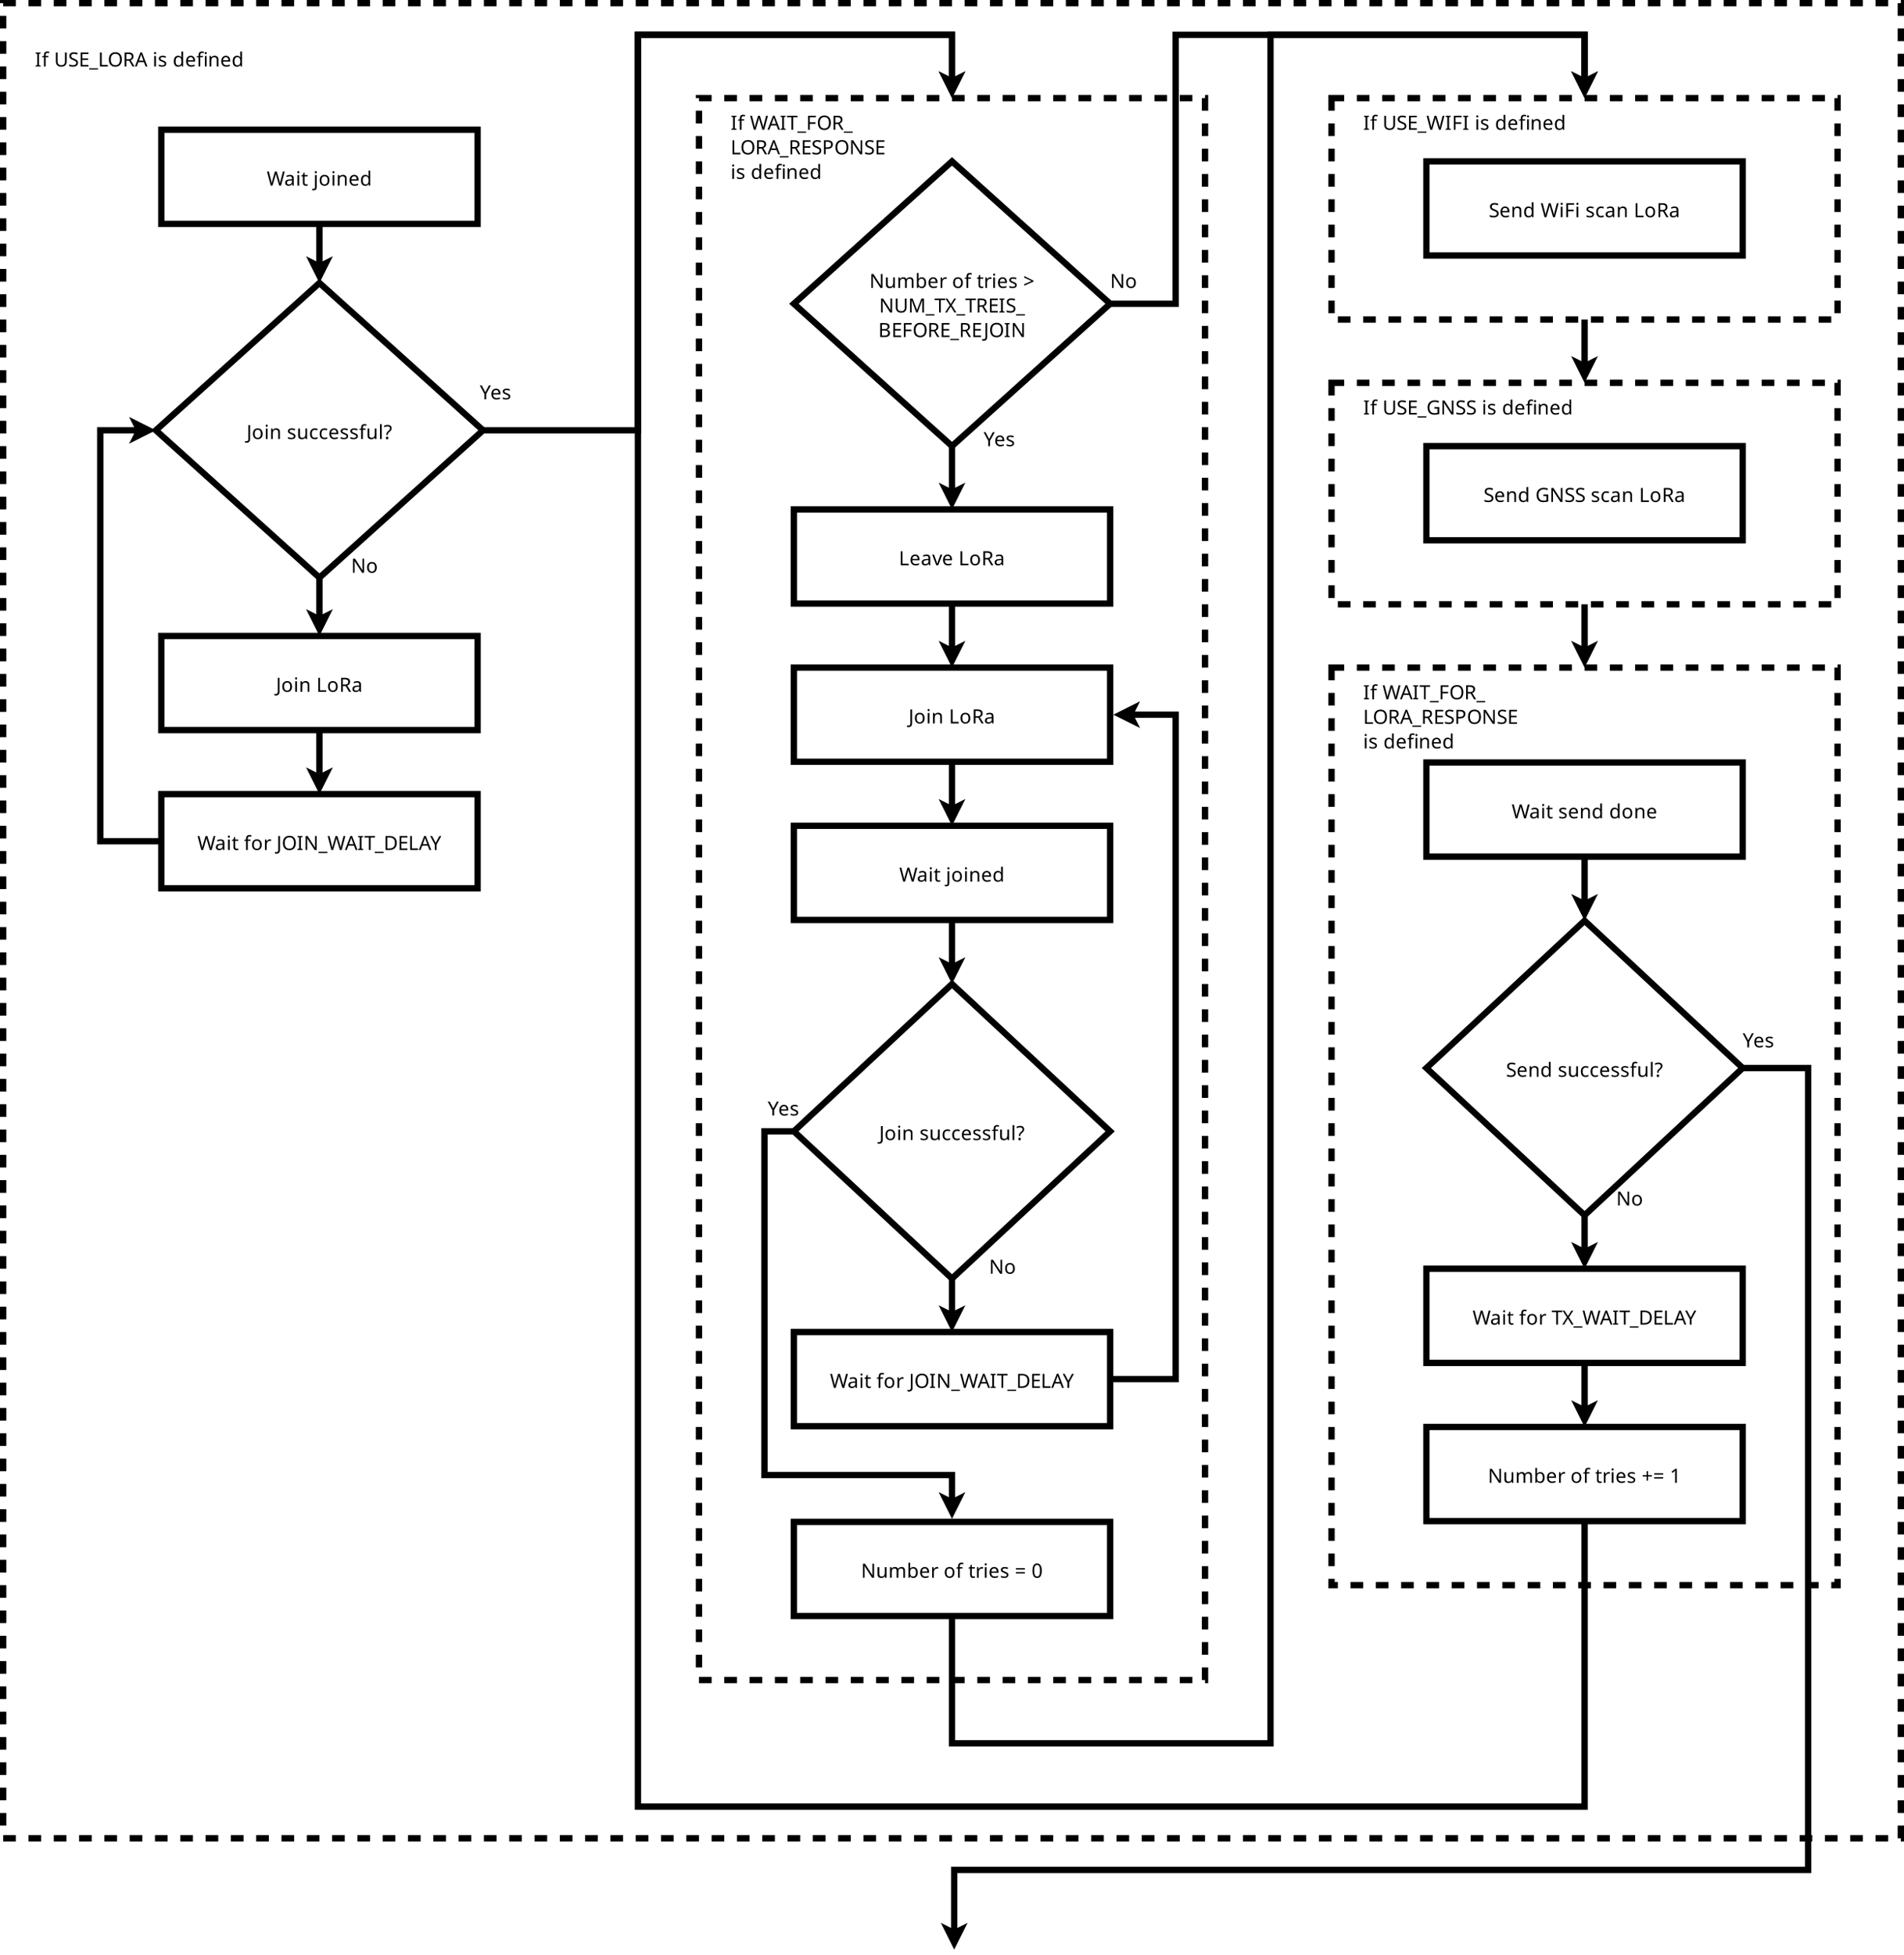 <?xml version="1.0" encoding="UTF-8"?>
<svg xmlns="http://www.w3.org/2000/svg" xmlns:xlink="http://www.w3.org/1999/xlink" width="602" height="618" viewBox="0 0 602 618">
<defs>
<g>
<g id="glyph-0-0">
<path d="M 5.688 -4.422 L 4.516 0 L 3.938 0 L 3.078 -2.906 C 3.047 -3.02 3.016 -3.133 2.984 -3.25 C 2.953 -3.375 2.926 -3.484 2.906 -3.578 C 2.883 -3.672 2.867 -3.738 2.859 -3.781 C 2.859 -3.727 2.836 -3.613 2.797 -3.438 C 2.754 -3.258 2.707 -3.078 2.656 -2.891 L 1.812 0 L 1.25 0 L 0.078 -4.422 L 0.656 -4.422 L 1.344 -1.719 C 1.395 -1.531 1.438 -1.348 1.469 -1.172 C 1.508 -0.992 1.539 -0.828 1.562 -0.672 C 1.582 -0.828 1.613 -1 1.656 -1.188 C 1.695 -1.383 1.742 -1.57 1.797 -1.75 L 2.578 -4.422 L 3.156 -4.422 L 3.969 -1.734 C 4.02 -1.547 4.066 -1.359 4.109 -1.172 C 4.148 -0.984 4.18 -0.816 4.203 -0.672 C 4.223 -0.828 4.25 -0.992 4.281 -1.172 C 4.32 -1.348 4.367 -1.535 4.422 -1.734 L 5.109 -4.422 Z M 5.688 -4.422 "/>
</g>
<g id="glyph-0-1">
<path d="M 1.781 -3.375 C 2.188 -3.375 2.488 -3.285 2.688 -3.109 C 2.883 -2.93 2.984 -2.648 2.984 -2.266 L 2.984 0 L 2.578 0 L 2.469 -0.469 L 2.453 -0.469 C 2.305 -0.289 2.148 -0.156 1.984 -0.062 C 1.828 0.02 1.609 0.062 1.328 0.062 C 1.023 0.062 0.773 -0.016 0.578 -0.172 C 0.379 -0.336 0.281 -0.586 0.281 -0.922 C 0.281 -1.254 0.41 -1.508 0.672 -1.688 C 0.93 -1.863 1.332 -1.961 1.875 -1.984 L 2.438 -2 L 2.438 -2.203 C 2.438 -2.484 2.375 -2.676 2.25 -2.781 C 2.133 -2.883 1.969 -2.938 1.75 -2.938 C 1.582 -2.938 1.422 -2.91 1.266 -2.859 C 1.109 -2.805 0.957 -2.75 0.812 -2.688 L 0.656 -3.094 C 0.801 -3.176 0.973 -3.242 1.172 -3.297 C 1.367 -3.348 1.57 -3.375 1.781 -3.375 Z M 1.953 -1.609 C 1.535 -1.586 1.242 -1.52 1.078 -1.406 C 0.922 -1.289 0.844 -1.129 0.844 -0.922 C 0.844 -0.734 0.898 -0.594 1.016 -0.5 C 1.129 -0.414 1.273 -0.375 1.453 -0.375 C 1.734 -0.375 1.969 -0.453 2.156 -0.609 C 2.344 -0.766 2.438 -1.004 2.438 -1.328 L 2.438 -1.625 Z M 1.953 -1.609 "/>
</g>
<g id="glyph-0-2">
<path d="M 0.812 -4.578 C 0.895 -4.578 0.969 -4.547 1.031 -4.484 C 1.094 -4.43 1.125 -4.344 1.125 -4.219 C 1.125 -4.102 1.094 -4.016 1.031 -3.953 C 0.969 -3.898 0.895 -3.875 0.812 -3.875 C 0.719 -3.875 0.641 -3.898 0.578 -3.953 C 0.516 -4.016 0.484 -4.102 0.484 -4.219 C 0.484 -4.344 0.516 -4.43 0.578 -4.484 C 0.641 -4.547 0.719 -4.578 0.812 -4.578 Z M 1.078 -3.328 L 1.078 0 L 0.531 0 L 0.531 -3.328 Z M 1.078 -3.328 "/>
</g>
<g id="glyph-0-3">
<path d="M 1.641 -0.391 C 1.723 -0.391 1.805 -0.395 1.891 -0.406 C 1.973 -0.414 2.047 -0.43 2.109 -0.453 L 2.109 -0.031 C 2.047 -0.008 1.957 0.008 1.844 0.031 C 1.738 0.051 1.641 0.062 1.547 0.062 C 1.367 0.062 1.207 0.031 1.062 -0.031 C 0.914 -0.094 0.797 -0.195 0.703 -0.344 C 0.617 -0.488 0.578 -0.695 0.578 -0.969 L 0.578 -2.906 L 0.094 -2.906 L 0.094 -3.156 L 0.578 -3.375 L 0.797 -4.094 L 1.109 -4.094 L 1.109 -3.328 L 2.078 -3.328 L 2.078 -2.906 L 1.109 -2.906 L 1.109 -0.984 C 1.109 -0.773 1.156 -0.625 1.25 -0.531 C 1.352 -0.438 1.484 -0.391 1.641 -0.391 Z M 1.641 -0.391 "/>
</g>
<g id="glyph-0-4">
</g>
<g id="glyph-0-5">
<path d="M 0.484 -4.219 C 0.484 -4.344 0.516 -4.43 0.578 -4.484 C 0.641 -4.547 0.719 -4.578 0.812 -4.578 C 0.895 -4.578 0.969 -4.547 1.031 -4.484 C 1.094 -4.43 1.125 -4.344 1.125 -4.219 C 1.125 -4.102 1.094 -4.016 1.031 -3.953 C 0.969 -3.898 0.895 -3.875 0.812 -3.875 C 0.719 -3.875 0.641 -3.898 0.578 -3.953 C 0.516 -4.016 0.484 -4.102 0.484 -4.219 Z M 0.141 1.484 C 0.035 1.484 -0.051 1.477 -0.125 1.469 C -0.207 1.457 -0.281 1.441 -0.344 1.422 L -0.344 0.969 C -0.281 0.988 -0.211 1.004 -0.141 1.016 C -0.078 1.023 -0.008 1.031 0.062 1.031 C 0.195 1.031 0.305 0.992 0.391 0.922 C 0.484 0.848 0.531 0.711 0.531 0.516 L 0.531 -3.328 L 1.078 -3.328 L 1.078 0.5 C 1.078 0.812 1 1.051 0.844 1.219 C 0.695 1.395 0.461 1.484 0.141 1.484 Z M 0.141 1.484 "/>
</g>
<g id="glyph-0-6">
<path d="M 3.422 -1.672 C 3.422 -1.117 3.281 -0.691 3 -0.391 C 2.719 -0.086 2.336 0.062 1.859 0.062 C 1.566 0.062 1.305 -0.004 1.078 -0.141 C 0.848 -0.273 0.664 -0.469 0.531 -0.719 C 0.406 -0.977 0.344 -1.297 0.344 -1.672 C 0.344 -2.223 0.477 -2.645 0.75 -2.938 C 1.031 -3.238 1.41 -3.391 1.891 -3.391 C 2.191 -3.391 2.457 -3.32 2.688 -3.188 C 2.914 -3.051 3.094 -2.852 3.219 -2.594 C 3.352 -2.344 3.422 -2.035 3.422 -1.672 Z M 0.906 -1.672 C 0.906 -1.273 0.984 -0.961 1.141 -0.734 C 1.297 -0.504 1.539 -0.391 1.875 -0.391 C 2.207 -0.391 2.453 -0.504 2.609 -0.734 C 2.773 -0.961 2.859 -1.273 2.859 -1.672 C 2.859 -2.066 2.773 -2.375 2.609 -2.594 C 2.453 -2.812 2.207 -2.922 1.875 -2.922 C 1.531 -2.922 1.281 -2.812 1.125 -2.594 C 0.977 -2.375 0.906 -2.066 0.906 -1.672 Z M 0.906 -1.672 "/>
</g>
<g id="glyph-0-7">
<path d="M 2.125 -3.391 C 2.52 -3.391 2.816 -3.289 3.016 -3.094 C 3.223 -2.906 3.328 -2.598 3.328 -2.172 L 3.328 0 L 2.797 0 L 2.797 -2.125 C 2.797 -2.656 2.547 -2.922 2.047 -2.922 C 1.68 -2.922 1.426 -2.816 1.281 -2.609 C 1.145 -2.41 1.078 -2.113 1.078 -1.719 L 1.078 0 L 0.531 0 L 0.531 -3.328 L 0.969 -3.328 L 1.047 -2.875 L 1.078 -2.875 C 1.18 -3.039 1.328 -3.164 1.516 -3.25 C 1.711 -3.344 1.914 -3.391 2.125 -3.391 Z M 2.125 -3.391 "/>
</g>
<g id="glyph-0-8">
<path d="M 1.812 -3.391 C 2.094 -3.391 2.336 -3.328 2.547 -3.203 C 2.754 -3.078 2.91 -2.898 3.016 -2.672 C 3.129 -2.453 3.188 -2.191 3.188 -1.891 L 3.188 -1.562 L 0.906 -1.562 C 0.914 -1.188 1.008 -0.898 1.188 -0.703 C 1.375 -0.504 1.633 -0.406 1.969 -0.406 C 2.176 -0.406 2.359 -0.422 2.516 -0.453 C 2.68 -0.492 2.852 -0.551 3.031 -0.625 L 3.031 -0.156 C 2.863 -0.082 2.695 -0.031 2.531 0 C 2.363 0.039 2.164 0.062 1.938 0.062 C 1.625 0.062 1.348 0 1.109 -0.125 C 0.867 -0.258 0.68 -0.453 0.547 -0.703 C 0.41 -0.953 0.344 -1.266 0.344 -1.641 C 0.344 -2.004 0.398 -2.316 0.516 -2.578 C 0.641 -2.836 0.812 -3.035 1.031 -3.172 C 1.258 -3.316 1.52 -3.391 1.812 -3.391 Z M 1.812 -2.938 C 1.551 -2.938 1.344 -2.852 1.188 -2.688 C 1.039 -2.52 0.953 -2.285 0.922 -1.984 L 2.609 -1.984 C 2.609 -2.266 2.539 -2.492 2.406 -2.672 C 2.281 -2.848 2.082 -2.938 1.812 -2.938 Z M 1.812 -2.938 "/>
</g>
<g id="glyph-0-9">
<path d="M 1.703 0.062 C 1.285 0.062 0.953 -0.078 0.703 -0.359 C 0.461 -0.648 0.344 -1.082 0.344 -1.656 C 0.344 -2.227 0.469 -2.66 0.719 -2.953 C 0.969 -3.242 1.301 -3.391 1.719 -3.391 C 1.969 -3.391 2.176 -3.344 2.344 -3.25 C 2.508 -3.156 2.641 -3.035 2.734 -2.891 L 2.781 -2.891 C 2.77 -2.953 2.758 -3.035 2.75 -3.141 C 2.738 -3.242 2.734 -3.328 2.734 -3.391 L 2.734 -4.719 L 3.281 -4.719 L 3.281 0 L 2.844 0 L 2.766 -0.453 L 2.734 -0.453 C 2.641 -0.305 2.508 -0.18 2.344 -0.078 C 2.176 0.016 1.961 0.062 1.703 0.062 Z M 1.797 -0.391 C 2.141 -0.391 2.383 -0.484 2.531 -0.672 C 2.676 -0.867 2.75 -1.16 2.75 -1.547 L 2.75 -1.656 C 2.75 -2.062 2.68 -2.375 2.547 -2.594 C 2.41 -2.82 2.156 -2.938 1.781 -2.938 C 1.488 -2.938 1.27 -2.816 1.125 -2.578 C 0.977 -2.348 0.906 -2.035 0.906 -1.641 C 0.906 -1.242 0.977 -0.938 1.125 -0.719 C 1.27 -0.5 1.492 -0.391 1.797 -0.391 Z M 1.797 -0.391 "/>
</g>
<g id="glyph-0-10">
<path d="M 1.844 0 L 0.25 0 L 0.25 -0.328 L 0.766 -0.438 L 0.766 -3.984 L 0.25 -4.109 L 0.25 -4.422 L 1.844 -4.422 L 1.844 -4.109 L 1.328 -3.984 L 1.328 -0.438 L 1.844 -0.328 Z M 1.844 0 "/>
</g>
<g id="glyph-0-11">
<path d="M 2.062 -2.906 L 1.219 -2.906 L 1.219 0 L 0.672 0 L 0.672 -2.906 L 0.094 -2.906 L 0.094 -3.156 L 0.672 -3.344 L 0.672 -3.531 C 0.672 -3.969 0.766 -4.281 0.953 -4.469 C 1.148 -4.656 1.414 -4.75 1.75 -4.75 C 1.883 -4.75 2.004 -4.734 2.109 -4.703 C 2.223 -4.68 2.32 -4.66 2.406 -4.641 L 2.266 -4.203 C 2.191 -4.223 2.109 -4.242 2.016 -4.266 C 1.93 -4.285 1.848 -4.297 1.766 -4.297 C 1.578 -4.297 1.438 -4.234 1.344 -4.109 C 1.258 -3.992 1.219 -3.805 1.219 -3.547 L 1.219 -3.328 L 2.062 -3.328 Z M 2.062 -2.906 "/>
</g>
<g id="glyph-0-12">
<path d="M 3.969 -1.562 C 3.969 -1.258 3.906 -0.984 3.781 -0.734 C 3.656 -0.484 3.461 -0.285 3.203 -0.141 C 2.953 -0.004 2.633 0.062 2.25 0.062 C 1.695 0.062 1.273 -0.086 0.984 -0.391 C 0.703 -0.691 0.562 -1.086 0.562 -1.578 L 0.562 -4.422 L 1.109 -4.422 L 1.109 -1.562 C 1.109 -1.195 1.203 -0.914 1.391 -0.719 C 1.586 -0.52 1.883 -0.422 2.281 -0.422 C 2.676 -0.422 2.961 -0.523 3.141 -0.734 C 3.328 -0.953 3.422 -1.227 3.422 -1.562 L 3.422 -4.422 L 3.969 -4.422 Z M 3.969 -1.562 "/>
</g>
<g id="glyph-0-13">
<path d="M 3.109 -1.188 C 3.109 -0.789 2.969 -0.484 2.688 -0.266 C 2.406 -0.047 2.02 0.062 1.531 0.062 C 1.281 0.062 1.051 0.039 0.844 0 C 0.633 -0.031 0.457 -0.082 0.312 -0.156 L 0.312 -0.688 C 0.469 -0.613 0.656 -0.551 0.875 -0.5 C 1.094 -0.445 1.32 -0.422 1.562 -0.422 C 1.883 -0.422 2.129 -0.484 2.297 -0.609 C 2.473 -0.742 2.562 -0.922 2.562 -1.141 C 2.562 -1.285 2.531 -1.406 2.469 -1.5 C 2.406 -1.602 2.297 -1.695 2.141 -1.781 C 1.992 -1.863 1.785 -1.953 1.516 -2.047 C 1.141 -2.18 0.852 -2.348 0.656 -2.547 C 0.469 -2.742 0.375 -3.016 0.375 -3.359 C 0.375 -3.598 0.43 -3.801 0.547 -3.969 C 0.672 -4.133 0.836 -4.258 1.047 -4.344 C 1.266 -4.438 1.508 -4.484 1.781 -4.484 C 2.031 -4.484 2.254 -4.461 2.453 -4.422 C 2.66 -4.379 2.848 -4.32 3.016 -4.25 L 2.828 -3.766 C 2.68 -3.828 2.516 -3.879 2.328 -3.922 C 2.148 -3.973 1.969 -4 1.781 -4 C 1.5 -4 1.285 -3.938 1.141 -3.812 C 1.004 -3.695 0.938 -3.547 0.938 -3.359 C 0.938 -3.203 0.969 -3.07 1.031 -2.969 C 1.094 -2.875 1.191 -2.785 1.328 -2.703 C 1.473 -2.629 1.664 -2.551 1.906 -2.469 C 2.164 -2.363 2.383 -2.254 2.562 -2.141 C 2.738 -2.035 2.875 -1.906 2.969 -1.75 C 3.062 -1.602 3.109 -1.414 3.109 -1.188 Z M 3.109 -1.188 "/>
</g>
<g id="glyph-0-14">
<path d="M 3.078 0 L 0.609 0 L 0.609 -4.422 L 3.078 -4.422 L 3.078 -3.938 L 1.156 -3.938 L 1.156 -2.562 L 2.969 -2.562 L 2.969 -2.078 L 1.156 -2.078 L 1.156 -0.484 L 3.078 -0.484 Z M 3.078 0 "/>
</g>
<g id="glyph-0-15">
<path d="M 2.766 0.953 L -0.016 0.953 L -0.016 0.562 L 2.766 0.562 Z M 2.766 0.953 "/>
</g>
<g id="glyph-0-16">
<path d="M 0.609 0 L 0.609 -4.422 L 1.156 -4.422 L 1.156 -0.5 L 3.094 -0.5 L 3.094 0 Z M 0.609 0 "/>
</g>
<g id="glyph-0-17">
<path d="M 4.469 -2.219 C 4.469 -1.758 4.391 -1.359 4.234 -1.016 C 4.078 -0.68 3.848 -0.414 3.547 -0.219 C 3.242 -0.031 2.867 0.062 2.422 0.062 C 1.961 0.062 1.582 -0.031 1.281 -0.219 C 0.977 -0.414 0.75 -0.68 0.594 -1.016 C 0.445 -1.359 0.375 -1.766 0.375 -2.234 C 0.375 -2.68 0.445 -3.07 0.594 -3.406 C 0.75 -3.75 0.977 -4.016 1.281 -4.203 C 1.582 -4.398 1.969 -4.5 2.438 -4.5 C 2.875 -4.5 3.242 -4.406 3.547 -4.219 C 3.848 -4.031 4.078 -3.766 4.234 -3.422 C 4.391 -3.078 4.469 -2.676 4.469 -2.219 Z M 0.969 -2.219 C 0.969 -1.664 1.082 -1.227 1.312 -0.906 C 1.551 -0.582 1.922 -0.422 2.422 -0.422 C 2.93 -0.422 3.301 -0.582 3.531 -0.906 C 3.758 -1.227 3.875 -1.664 3.875 -2.219 C 3.875 -2.781 3.758 -3.219 3.531 -3.531 C 3.301 -3.844 2.938 -4 2.438 -4 C 1.938 -4 1.566 -3.844 1.328 -3.531 C 1.086 -3.219 0.969 -2.781 0.969 -2.219 Z M 0.969 -2.219 "/>
</g>
<g id="glyph-0-18">
<path d="M 1.828 -4.422 C 2.379 -4.422 2.785 -4.316 3.047 -4.109 C 3.305 -3.898 3.438 -3.586 3.438 -3.172 C 3.438 -2.93 3.391 -2.734 3.297 -2.578 C 3.211 -2.422 3.102 -2.297 2.969 -2.203 C 2.832 -2.109 2.691 -2.035 2.547 -1.984 L 3.766 0 L 3.109 0 L 2.047 -1.828 L 1.156 -1.828 L 1.156 0 L 0.609 0 L 0.609 -4.422 Z M 1.797 -3.938 L 1.156 -3.938 L 1.156 -2.297 L 1.828 -2.297 C 2.18 -2.297 2.441 -2.367 2.609 -2.516 C 2.773 -2.66 2.859 -2.867 2.859 -3.141 C 2.859 -3.43 2.77 -3.633 2.594 -3.75 C 2.426 -3.875 2.16 -3.938 1.797 -3.938 Z M 1.797 -3.938 "/>
</g>
<g id="glyph-0-19">
<path d="M 3.375 0 L 2.844 -1.375 L 1.094 -1.375 L 0.562 0 L 0 0 L 1.734 -4.453 L 2.234 -4.453 L 3.953 0 Z M 2.188 -3.203 C 2.176 -3.234 2.156 -3.289 2.125 -3.375 C 2.094 -3.469 2.062 -3.562 2.031 -3.656 C 2.008 -3.75 1.988 -3.82 1.969 -3.875 C 1.938 -3.738 1.898 -3.609 1.859 -3.484 C 1.828 -3.367 1.801 -3.273 1.781 -3.203 L 1.281 -1.859 L 2.688 -1.859 Z M 2.188 -3.203 "/>
</g>
<g id="glyph-0-20">
<path d="M 2.688 -0.922 C 2.688 -0.598 2.566 -0.352 2.328 -0.188 C 2.086 -0.02 1.766 0.062 1.359 0.062 C 1.129 0.062 0.93 0.039 0.766 0 C 0.598 -0.031 0.453 -0.082 0.328 -0.156 L 0.328 -0.641 C 0.453 -0.578 0.609 -0.516 0.797 -0.453 C 0.984 -0.398 1.176 -0.375 1.375 -0.375 C 1.656 -0.375 1.859 -0.414 1.984 -0.5 C 2.109 -0.594 2.172 -0.719 2.172 -0.875 C 2.172 -0.957 2.145 -1.031 2.094 -1.094 C 2.051 -1.156 1.969 -1.219 1.844 -1.281 C 1.727 -1.352 1.562 -1.43 1.344 -1.516 C 1.133 -1.598 0.953 -1.68 0.797 -1.766 C 0.641 -1.848 0.52 -1.945 0.438 -2.062 C 0.352 -2.176 0.312 -2.32 0.312 -2.5 C 0.312 -2.781 0.426 -3 0.656 -3.156 C 0.883 -3.312 1.188 -3.391 1.562 -3.391 C 1.758 -3.391 1.945 -3.367 2.125 -3.328 C 2.301 -3.285 2.469 -3.227 2.625 -3.156 L 2.438 -2.734 C 2.301 -2.785 2.156 -2.832 2 -2.875 C 1.844 -2.914 1.688 -2.938 1.531 -2.938 C 1.301 -2.938 1.129 -2.898 1.016 -2.828 C 0.898 -2.754 0.844 -2.656 0.844 -2.531 C 0.844 -2.445 0.867 -2.367 0.922 -2.297 C 0.973 -2.234 1.062 -2.172 1.188 -2.109 C 1.312 -2.055 1.477 -1.988 1.688 -1.906 C 1.906 -1.82 2.086 -1.738 2.234 -1.656 C 2.379 -1.57 2.488 -1.473 2.562 -1.359 C 2.645 -1.242 2.688 -1.098 2.688 -0.922 Z M 2.688 -0.922 "/>
</g>
<g id="glyph-0-21">
<path d="M 2.062 -2.906 L 1.219 -2.906 L 1.219 0 L 0.672 0 L 0.672 -2.906 L 0.094 -2.906 L 0.094 -3.156 L 0.672 -3.344 L 0.672 -3.531 C 0.672 -3.969 0.766 -4.281 0.953 -4.469 C 1.148 -4.656 1.414 -4.75 1.75 -4.75 C 1.883 -4.75 2.004 -4.734 2.109 -4.703 C 2.223 -4.68 2.32 -4.66 2.406 -4.641 L 2.266 -4.203 C 2.191 -4.223 2.109 -4.242 2.016 -4.266 C 1.93 -4.285 1.848 -4.297 1.766 -4.297 C 1.578 -4.297 1.438 -4.234 1.344 -4.109 C 1.258 -3.992 1.219 -3.805 1.219 -3.547 L 1.219 -3.328 L 2.062 -3.328 Z M 2.953 -4.578 C 3.035 -4.578 3.109 -4.547 3.172 -4.484 C 3.234 -4.43 3.266 -4.344 3.266 -4.219 C 3.266 -4.102 3.234 -4.016 3.172 -3.953 C 3.109 -3.898 3.035 -3.875 2.953 -3.875 C 2.859 -3.875 2.781 -3.898 2.719 -3.953 C 2.656 -4.016 2.625 -4.102 2.625 -4.219 C 2.625 -4.344 2.656 -4.43 2.719 -4.484 C 2.781 -4.547 2.859 -4.578 2.953 -4.578 Z M 3.219 -3.328 L 3.219 0 L 2.672 0 L 2.672 -3.328 Z M 3.219 -3.328 "/>
</g>
<g id="glyph-0-22">
<path d="M -0.031 1.172 C -0.125 1.172 -0.207 1.164 -0.281 1.156 C -0.352 1.145 -0.422 1.125 -0.484 1.094 L -0.484 0.625 C -0.422 0.645 -0.348 0.66 -0.266 0.672 C -0.191 0.68 -0.113 0.688 -0.031 0.688 C 0.07 0.688 0.164 0.664 0.25 0.625 C 0.344 0.582 0.422 0.508 0.484 0.406 C 0.547 0.301 0.578 0.156 0.578 -0.031 L 0.578 -4.422 L 1.125 -4.422 L 1.125 -0.062 C 1.125 0.363 1.02 0.676 0.812 0.875 C 0.602 1.07 0.32 1.172 -0.031 1.172 Z M -0.031 1.172 "/>
</g>
<g id="glyph-0-23">
<path d="M 3.312 -3.328 L 3.312 0 L 2.859 0 L 2.781 -0.438 L 2.75 -0.438 C 2.645 -0.27 2.492 -0.145 2.297 -0.062 C 2.109 0.02 1.91 0.062 1.703 0.062 C 1.297 0.062 0.988 -0.031 0.781 -0.219 C 0.582 -0.414 0.484 -0.723 0.484 -1.141 L 0.484 -3.328 L 1.047 -3.328 L 1.047 -1.188 C 1.047 -0.656 1.289 -0.391 1.781 -0.391 C 2.145 -0.391 2.398 -0.492 2.547 -0.703 C 2.691 -0.91 2.766 -1.207 2.766 -1.594 L 2.766 -3.328 Z M 3.312 -3.328 "/>
</g>
<g id="glyph-0-24">
<path d="M 1.859 0.062 C 1.566 0.062 1.305 0.004 1.078 -0.109 C 0.848 -0.234 0.664 -0.422 0.531 -0.672 C 0.406 -0.922 0.344 -1.242 0.344 -1.641 C 0.344 -2.055 0.41 -2.391 0.547 -2.641 C 0.68 -2.898 0.863 -3.086 1.094 -3.203 C 1.332 -3.328 1.598 -3.391 1.891 -3.391 C 2.066 -3.391 2.234 -3.367 2.391 -3.328 C 2.547 -3.297 2.672 -3.254 2.766 -3.203 L 2.609 -2.75 C 2.504 -2.789 2.383 -2.828 2.25 -2.859 C 2.125 -2.891 2.004 -2.906 1.891 -2.906 C 1.234 -2.906 0.906 -2.488 0.906 -1.656 C 0.906 -1.25 0.984 -0.938 1.141 -0.719 C 1.305 -0.508 1.547 -0.406 1.859 -0.406 C 2.035 -0.406 2.191 -0.422 2.328 -0.453 C 2.473 -0.492 2.602 -0.547 2.719 -0.609 L 2.719 -0.125 C 2.602 -0.062 2.477 -0.016 2.344 0.016 C 2.207 0.047 2.047 0.062 1.859 0.062 Z M 1.859 0.062 "/>
</g>
<g id="glyph-0-25">
<path d="M 1.078 0 L 0.531 0 L 0.531 -4.719 L 1.078 -4.719 Z M 1.078 0 "/>
</g>
<g id="glyph-0-26">
<path d="M 0.875 -1.422 C 0.875 -1.578 0.891 -1.707 0.922 -1.812 C 0.953 -1.926 1.004 -2.035 1.078 -2.141 C 1.148 -2.242 1.254 -2.352 1.391 -2.469 C 1.547 -2.602 1.664 -2.719 1.75 -2.812 C 1.844 -2.906 1.91 -2.992 1.953 -3.078 C 1.992 -3.16 2.016 -3.266 2.016 -3.391 C 2.016 -3.586 1.945 -3.738 1.812 -3.844 C 1.688 -3.957 1.504 -4.016 1.266 -4.016 C 1.055 -4.016 0.875 -3.988 0.719 -3.938 C 0.562 -3.883 0.41 -3.82 0.266 -3.75 L 0.078 -4.188 C 0.242 -4.27 0.426 -4.336 0.625 -4.391 C 0.82 -4.453 1.047 -4.484 1.297 -4.484 C 1.691 -4.484 1.992 -4.383 2.203 -4.188 C 2.422 -4 2.531 -3.738 2.531 -3.406 C 2.531 -3.219 2.5 -3.055 2.438 -2.922 C 2.375 -2.797 2.285 -2.676 2.172 -2.562 C 2.066 -2.457 1.941 -2.344 1.797 -2.219 C 1.66 -2.102 1.555 -2 1.484 -1.906 C 1.41 -1.82 1.359 -1.738 1.328 -1.656 C 1.305 -1.57 1.297 -1.473 1.297 -1.359 L 1.297 -1.25 L 0.875 -1.25 Z M 0.719 -0.328 C 0.719 -0.484 0.754 -0.594 0.828 -0.656 C 0.898 -0.719 0.992 -0.75 1.109 -0.75 C 1.211 -0.75 1.301 -0.719 1.375 -0.656 C 1.445 -0.594 1.484 -0.484 1.484 -0.328 C 1.484 -0.18 1.445 -0.07 1.375 0 C 1.301 0.062 1.211 0.094 1.109 0.094 C 0.992 0.094 0.898 0.062 0.828 0 C 0.754 -0.07 0.719 -0.18 0.719 -0.328 Z M 0.719 -0.328 "/>
</g>
<g id="glyph-0-27">
<path d="M 2.078 -3.391 C 2.141 -3.391 2.207 -3.383 2.281 -3.375 C 2.352 -3.375 2.414 -3.363 2.469 -3.344 L 2.406 -2.844 C 2.344 -2.852 2.281 -2.863 2.219 -2.875 C 2.156 -2.883 2.098 -2.891 2.047 -2.891 C 1.867 -2.891 1.707 -2.844 1.562 -2.75 C 1.414 -2.656 1.297 -2.523 1.203 -2.359 C 1.117 -2.191 1.078 -2 1.078 -1.781 L 1.078 0 L 0.531 0 L 0.531 -3.328 L 0.969 -3.328 L 1.031 -2.719 L 1.062 -2.719 C 1.164 -2.895 1.301 -3.051 1.469 -3.188 C 1.645 -3.32 1.848 -3.391 2.078 -3.391 Z M 2.078 -3.391 "/>
</g>
<g id="glyph-0-28">
<path d="M 4.109 0 L 3.469 0 L 1.094 -3.672 L 1.062 -3.672 C 1.07 -3.535 1.082 -3.359 1.094 -3.141 C 1.102 -2.922 1.109 -2.695 1.109 -2.469 L 1.109 0 L 0.609 0 L 0.609 -4.422 L 1.25 -4.422 L 3.609 -0.766 L 3.641 -0.766 C 3.629 -0.828 3.617 -0.926 3.609 -1.062 C 3.609 -1.195 3.602 -1.344 3.594 -1.5 C 3.594 -1.656 3.594 -1.797 3.594 -1.922 L 3.594 -4.422 L 4.109 -4.422 Z M 4.109 0 "/>
</g>
<g id="glyph-0-29">
<path d="M 2 0 L 1.453 0 L 1.453 -3.938 L 0.062 -3.938 L 0.062 -4.422 L 3.375 -4.422 L 3.375 -3.938 L 2 -3.938 Z M 2 0 "/>
</g>
<g id="glyph-0-30">
<path d="M 4.156 -2.266 C 4.156 -1.516 3.945 -0.945 3.531 -0.562 C 3.125 -0.188 2.562 0 1.844 0 L 0.609 0 L 0.609 -4.422 L 1.969 -4.422 C 2.414 -4.422 2.801 -4.336 3.125 -4.172 C 3.445 -4.016 3.695 -3.773 3.875 -3.453 C 4.062 -3.129 4.156 -2.734 4.156 -2.266 Z M 3.562 -2.234 C 3.562 -2.828 3.414 -3.258 3.125 -3.531 C 2.832 -3.812 2.422 -3.953 1.891 -3.953 L 1.156 -3.953 L 1.156 -0.484 L 1.766 -0.484 C 2.961 -0.484 3.562 -1.066 3.562 -2.234 Z M 3.562 -2.234 "/>
</g>
<g id="glyph-0-31">
<path d="M 1.75 -2.25 L 2.906 -4.422 L 3.516 -4.422 L 2.031 -1.719 L 2.031 0 L 1.469 0 L 1.469 -1.688 L 0 -4.422 L 0.609 -4.422 Z M 1.75 -2.25 "/>
</g>
<g id="glyph-0-32">
<path d="M 4.172 -3.391 C 4.547 -3.391 4.828 -3.289 5.016 -3.094 C 5.203 -2.906 5.297 -2.598 5.297 -2.172 L 5.297 0 L 4.766 0 L 4.766 -2.141 C 4.766 -2.66 4.535 -2.922 4.078 -2.922 C 3.754 -2.922 3.523 -2.828 3.391 -2.641 C 3.254 -2.461 3.188 -2.195 3.188 -1.844 L 3.188 0 L 2.641 0 L 2.641 -2.141 C 2.641 -2.66 2.41 -2.922 1.953 -2.922 C 1.617 -2.922 1.391 -2.816 1.266 -2.609 C 1.141 -2.41 1.078 -2.113 1.078 -1.719 L 1.078 0 L 0.531 0 L 0.531 -3.328 L 0.969 -3.328 L 1.047 -2.875 L 1.078 -2.875 C 1.18 -3.039 1.32 -3.164 1.5 -3.25 C 1.676 -3.344 1.863 -3.391 2.062 -3.391 C 2.582 -3.391 2.922 -3.203 3.078 -2.828 L 3.109 -2.828 C 3.223 -3.016 3.375 -3.156 3.562 -3.25 C 3.758 -3.344 3.961 -3.391 4.172 -3.391 Z M 4.172 -3.391 "/>
</g>
<g id="glyph-0-33">
<path d="M 1.078 -3.562 C 1.078 -3.426 1.07 -3.297 1.062 -3.172 C 1.051 -3.047 1.047 -2.953 1.047 -2.891 L 1.078 -2.891 C 1.172 -3.023 1.301 -3.141 1.469 -3.234 C 1.633 -3.328 1.848 -3.375 2.109 -3.375 C 2.516 -3.375 2.844 -3.227 3.094 -2.938 C 3.344 -2.656 3.469 -2.227 3.469 -1.656 C 3.469 -1.094 3.344 -0.664 3.094 -0.375 C 2.844 -0.082 2.516 0.062 2.109 0.062 C 1.848 0.062 1.633 0.016 1.469 -0.078 C 1.301 -0.172 1.172 -0.285 1.078 -0.422 L 1.031 -0.422 L 0.922 0 L 0.531 0 L 0.531 -4.719 L 1.078 -4.719 Z M 2.016 -2.922 C 1.66 -2.922 1.414 -2.816 1.281 -2.609 C 1.145 -2.41 1.078 -2.102 1.078 -1.688 L 1.078 -1.656 C 1.078 -1.25 1.141 -0.938 1.266 -0.719 C 1.398 -0.5 1.648 -0.391 2.016 -0.391 C 2.316 -0.391 2.539 -0.5 2.688 -0.719 C 2.832 -0.938 2.906 -1.254 2.906 -1.672 C 2.906 -2.504 2.609 -2.922 2.016 -2.922 Z M 2.016 -2.922 "/>
</g>
<g id="glyph-0-34">
<path d="M 0.312 -1.203 L 2.656 -2.172 L 0.312 -3.281 L 0.312 -3.766 L 3.234 -2.312 L 3.234 -2 L 0.312 -0.719 Z M 0.312 -1.203 "/>
</g>
<g id="glyph-0-35">
<path d="M 2.562 0 L 1.094 -3.891 L 1.078 -3.891 C 1.086 -3.754 1.094 -3.578 1.094 -3.359 C 1.102 -3.148 1.109 -2.926 1.109 -2.688 L 1.109 0 L 0.609 0 L 0.609 -4.422 L 1.422 -4.422 L 2.797 -0.797 L 2.812 -0.797 L 4.203 -4.422 L 5.031 -4.422 L 5.031 0 L 4.469 0 L 4.469 -2.719 C 4.469 -2.938 4.473 -3.148 4.484 -3.359 C 4.492 -3.566 4.504 -3.738 4.516 -3.875 L 4.484 -3.875 L 3.016 0 Z M 2.562 0 "/>
</g>
<g id="glyph-0-36">
<path d="M 3.609 0 L 2.984 0 L 1.812 -1.922 L 0.609 0 L 0.031 0 L 1.5 -2.312 L 0.125 -4.422 L 0.734 -4.422 L 1.828 -2.688 L 2.922 -4.422 L 3.5 -4.422 L 2.141 -2.312 Z M 3.609 0 "/>
</g>
<g id="glyph-0-37">
<path d="M 1.859 -4.422 C 2.422 -4.422 2.844 -4.336 3.125 -4.172 C 3.406 -4.016 3.547 -3.734 3.547 -3.328 C 3.547 -3.066 3.473 -2.848 3.328 -2.672 C 3.18 -2.504 2.973 -2.395 2.703 -2.344 L 2.703 -2.312 C 2.891 -2.289 3.055 -2.238 3.203 -2.156 C 3.359 -2.082 3.477 -1.973 3.562 -1.828 C 3.656 -1.68 3.703 -1.492 3.703 -1.266 C 3.703 -0.859 3.562 -0.547 3.281 -0.328 C 3.008 -0.109 2.633 0 2.156 0 L 0.609 0 L 0.609 -4.422 Z M 1.984 -2.547 C 2.359 -2.547 2.613 -2.602 2.75 -2.719 C 2.895 -2.844 2.969 -3.023 2.969 -3.266 C 2.969 -3.516 2.879 -3.691 2.703 -3.797 C 2.535 -3.898 2.266 -3.953 1.891 -3.953 L 1.156 -3.953 L 1.156 -2.547 Z M 1.156 -2.078 L 1.156 -0.469 L 2.047 -0.469 C 2.441 -0.469 2.719 -0.547 2.875 -0.703 C 3.031 -0.859 3.109 -1.055 3.109 -1.297 C 3.109 -1.535 3.023 -1.723 2.859 -1.859 C 2.703 -2.004 2.422 -2.078 2.016 -2.078 Z M 1.156 -2.078 "/>
</g>
<g id="glyph-0-38">
<path d="M 1.156 0 L 0.609 0 L 0.609 -4.422 L 3.078 -4.422 L 3.078 -3.938 L 1.156 -3.938 L 1.156 -2.375 L 2.953 -2.375 L 2.953 -1.875 L 1.156 -1.875 Z M 1.156 0 "/>
</g>
<g id="glyph-0-39">
<path d="M 1.266 0 L 0 -3.328 L 0.578 -3.328 L 1.297 -1.359 C 1.328 -1.273 1.359 -1.176 1.391 -1.062 C 1.43 -0.945 1.461 -0.836 1.484 -0.734 C 1.516 -0.641 1.539 -0.555 1.562 -0.484 L 1.578 -0.484 C 1.598 -0.555 1.625 -0.645 1.656 -0.75 C 1.688 -0.852 1.719 -0.957 1.75 -1.062 C 1.789 -1.176 1.828 -1.273 1.859 -1.359 L 2.562 -3.328 L 3.156 -3.328 L 1.891 0 Z M 1.266 0 "/>
</g>
<g id="glyph-0-40">
<path d="M 2.531 -2.344 L 4.062 -2.344 L 4.062 -0.172 C 3.82 -0.086 3.578 -0.031 3.328 0 C 3.086 0.039 2.812 0.062 2.5 0.062 C 2.039 0.062 1.656 -0.023 1.344 -0.203 C 1.031 -0.391 0.789 -0.656 0.625 -1 C 0.457 -1.344 0.375 -1.75 0.375 -2.219 C 0.375 -2.676 0.461 -3.07 0.641 -3.406 C 0.828 -3.75 1.094 -4.016 1.438 -4.203 C 1.781 -4.391 2.191 -4.484 2.672 -4.484 C 2.922 -4.484 3.156 -4.461 3.375 -4.422 C 3.594 -4.379 3.801 -4.316 4 -4.234 L 3.781 -3.75 C 3.625 -3.82 3.445 -3.879 3.25 -3.922 C 3.051 -3.973 2.848 -4 2.641 -4 C 2.109 -4 1.695 -3.836 1.406 -3.516 C 1.113 -3.203 0.969 -2.77 0.969 -2.219 C 0.969 -1.863 1.02 -1.551 1.125 -1.281 C 1.238 -1.008 1.414 -0.797 1.656 -0.641 C 1.906 -0.492 2.227 -0.422 2.625 -0.422 C 2.82 -0.422 2.988 -0.43 3.125 -0.453 C 3.258 -0.473 3.383 -0.5 3.5 -0.531 L 3.5 -1.844 L 2.531 -1.844 Z M 2.531 -2.344 "/>
</g>
<g id="glyph-0-41">
<path d="M 1.781 -4.422 C 2.352 -4.422 2.77 -4.305 3.031 -4.078 C 3.301 -3.859 3.438 -3.539 3.438 -3.125 C 3.438 -2.883 3.379 -2.656 3.266 -2.438 C 3.16 -2.227 2.977 -2.055 2.719 -1.922 C 2.457 -1.785 2.109 -1.719 1.672 -1.719 L 1.156 -1.719 L 1.156 0 L 0.609 0 L 0.609 -4.422 Z M 1.719 -3.953 L 1.156 -3.953 L 1.156 -2.203 L 1.609 -2.203 C 2.023 -2.203 2.336 -2.27 2.547 -2.406 C 2.754 -2.539 2.859 -2.773 2.859 -3.109 C 2.859 -3.391 2.766 -3.598 2.578 -3.734 C 2.398 -3.879 2.113 -3.953 1.719 -3.953 Z M 1.719 -3.953 "/>
</g>
<g id="glyph-0-42">
<path d="M 0.344 -2.578 L 0.344 -3.016 L 3.188 -3.016 L 3.188 -2.578 Z M 0.344 -1.344 L 0.344 -1.781 L 3.188 -1.781 L 3.188 -1.344 Z M 0.344 -1.344 "/>
</g>
<g id="glyph-0-43">
<path d="M 3.25 -2.219 C 3.25 -1.738 3.195 -1.328 3.094 -0.984 C 3 -0.648 2.844 -0.391 2.625 -0.203 C 2.406 -0.023 2.117 0.062 1.766 0.062 C 1.266 0.062 0.895 -0.133 0.656 -0.531 C 0.414 -0.938 0.297 -1.5 0.297 -2.219 C 0.297 -2.695 0.344 -3.102 0.438 -3.438 C 0.539 -3.781 0.695 -4.039 0.906 -4.219 C 1.125 -4.406 1.41 -4.5 1.766 -4.5 C 2.266 -4.5 2.633 -4.297 2.875 -3.891 C 3.125 -3.492 3.25 -2.938 3.25 -2.219 Z M 0.844 -2.219 C 0.844 -1.613 0.91 -1.16 1.047 -0.859 C 1.191 -0.555 1.43 -0.406 1.766 -0.406 C 2.098 -0.406 2.332 -0.551 2.469 -0.844 C 2.613 -1.145 2.688 -1.602 2.688 -2.219 C 2.688 -2.82 2.613 -3.273 2.469 -3.578 C 2.332 -3.879 2.098 -4.031 1.766 -4.031 C 1.43 -4.031 1.191 -3.879 1.047 -3.578 C 0.91 -3.273 0.844 -2.82 0.844 -2.219 Z M 0.844 -2.219 "/>
</g>
<g id="glyph-0-44">
<path d="M 1.984 -2.406 L 3.219 -2.406 L 3.219 -1.969 L 1.984 -1.969 L 1.984 -0.688 L 1.547 -0.688 L 1.547 -1.969 L 0.312 -1.969 L 0.312 -2.406 L 1.547 -2.406 L 1.547 -3.688 L 1.984 -3.688 Z M 1.984 -2.406 "/>
</g>
<g id="glyph-0-45">
<path d="M 2.203 0 L 1.672 0 L 1.672 -3.094 C 1.672 -3.27 1.672 -3.41 1.672 -3.516 C 1.68 -3.629 1.688 -3.742 1.688 -3.859 C 1.625 -3.797 1.566 -3.738 1.516 -3.688 C 1.461 -3.645 1.395 -3.586 1.312 -3.516 L 0.844 -3.125 L 0.547 -3.5 L 1.75 -4.422 L 2.203 -4.422 Z M 2.203 0 "/>
</g>
</g>
</defs>
<rect x="-60.2" y="-61.8" width="722.4" height="741.6" fill="rgb(100%, 100%, 100%)" fill-opacity="1"/>
<path fill="none" stroke-width="0.1" stroke-linecap="butt" stroke-linejoin="miter" stroke="rgb(0%, 0%, 0%)" stroke-opacity="1" stroke-dasharray="0.2 0.2" stroke-miterlimit="10" d="M 8.5 3 L 38.5 3 L 38.5 32 L 8.5 32 Z M 8.5 3 " transform="matrix(20, 0, 0, 20, -169, -59)"/>
<path fill="none" stroke-width="0.1" stroke-linecap="butt" stroke-linejoin="miter" stroke="rgb(0%, 0%, 0%)" stroke-opacity="1" stroke-dasharray="0.2 0.2" stroke-miterlimit="10" d="M 19.5 4.5 L 27.5 4.5 L 27.5 29.5 L 19.5 29.5 Z M 19.5 4.5 " transform="matrix(20, 0, 0, 20, -169, -59)"/>
<path fill="none" stroke-width="0.1" stroke-linecap="butt" stroke-linejoin="miter" stroke="rgb(0%, 0%, 0%)" stroke-opacity="1" stroke-dasharray="0.2 0.2" stroke-miterlimit="10" d="M 29.5 9 L 37.5 9 L 37.5 12.5 L 29.5 12.5 Z M 29.5 9 " transform="matrix(20, 0, 0, 20, -169, -59)"/>
<path fill="none" stroke-width="0.1" stroke-linecap="butt" stroke-linejoin="miter" stroke="rgb(0%, 0%, 0%)" stroke-opacity="1" stroke-dasharray="0.2 0.2" stroke-miterlimit="10" d="M 29.5 4.5 L 37.5 4.5 L 37.5 8 L 29.5 8 Z M 29.5 4.5 " transform="matrix(20, 0, 0, 20, -169, -59)"/>
<path fill-rule="evenodd" fill="rgb(100%, 100%, 100%)" fill-opacity="1" stroke-width="0.1" stroke-linecap="butt" stroke-linejoin="miter" stroke="rgb(0%, 0%, 0%)" stroke-opacity="1" stroke-miterlimit="10" d="M 11 5 L 16 5 L 16 6.488 L 11 6.488 Z M 11 5 " transform="matrix(20, 0, 0, 20, -169, -59)"/>
<g fill="rgb(0%, 0%, 0%)" fill-opacity="1">
<use xlink:href="#glyph-0-0" x="84.34" y="58.653"/>
<use xlink:href="#glyph-0-1" x="89.895" y="58.653"/>
<use xlink:href="#glyph-0-2" x="93.507" y="58.653"/>
<use xlink:href="#glyph-0-3" x="95.173" y="58.653"/>
<use xlink:href="#glyph-0-4" x="97.395" y="58.653"/>
<use xlink:href="#glyph-0-5" x="99.062" y="58.653"/>
<use xlink:href="#glyph-0-6" x="100.729" y="58.653"/>
<use xlink:href="#glyph-0-2" x="104.618" y="58.653"/>
<use xlink:href="#glyph-0-7" x="106.284" y="58.653"/>
<use xlink:href="#glyph-0-8" x="110.173" y="58.653"/>
<use xlink:href="#glyph-0-9" x="113.784" y="58.653"/>
</g>
<g fill="rgb(0%, 0%, 0%)" fill-opacity="1">
<use xlink:href="#glyph-0-10" x="11" y="21.016"/>
<use xlink:href="#glyph-0-11" x="13.222" y="21.016"/>
<use xlink:href="#glyph-0-4" x="15.444" y="21.016"/>
<use xlink:href="#glyph-0-12" x="17.111" y="21.016"/>
<use xlink:href="#glyph-0-13" x="21.556" y="21.016"/>
<use xlink:href="#glyph-0-14" x="24.889" y="21.016"/>
<use xlink:href="#glyph-0-15" x="28.222" y="21.016"/>
<use xlink:href="#glyph-0-16" x="31" y="21.016"/>
<use xlink:href="#glyph-0-17" x="34.056" y="21.016"/>
<use xlink:href="#glyph-0-18" x="38.778" y="21.016"/>
<use xlink:href="#glyph-0-19" x="42.667" y="21.016"/>
<use xlink:href="#glyph-0-4" x="46.556" y="21.016"/>
<use xlink:href="#glyph-0-2" x="48.222" y="21.016"/>
<use xlink:href="#glyph-0-20" x="49.889" y="21.016"/>
<use xlink:href="#glyph-0-4" x="52.944" y="21.016"/>
<use xlink:href="#glyph-0-9" x="54.611" y="21.016"/>
<use xlink:href="#glyph-0-8" x="58.5" y="21.016"/>
<use xlink:href="#glyph-0-21" x="62.111" y="21.016"/>
<use xlink:href="#glyph-0-7" x="65.722" y="21.016"/>
<use xlink:href="#glyph-0-8" x="69.611" y="21.016"/>
<use xlink:href="#glyph-0-9" x="73.222" y="21.016"/>
</g>
<path fill-rule="evenodd" fill="rgb(100%, 100%, 100%)" fill-opacity="1" stroke-width="0.1" stroke-linecap="butt" stroke-linejoin="miter" stroke="rgb(0%, 0%, 0%)" stroke-opacity="1" stroke-miterlimit="10" d="M 13.5 7.422 L 16.086 9.75 L 13.5 12.078 L 10.914 9.75 Z M 13.5 7.422 " transform="matrix(20, 0, 0, 20, -169, -59)"/>
<g fill="rgb(0%, 0%, 0%)" fill-opacity="1">
<use xlink:href="#glyph-0-22" x="77.953" y="138.77"/>
<use xlink:href="#glyph-0-6" x="79.62" y="138.77"/>
<use xlink:href="#glyph-0-2" x="83.509" y="138.77"/>
<use xlink:href="#glyph-0-7" x="85.175" y="138.77"/>
<use xlink:href="#glyph-0-4" x="89.064" y="138.77"/>
<use xlink:href="#glyph-0-20" x="90.731" y="138.77"/>
<use xlink:href="#glyph-0-23" x="93.786" y="138.77"/>
<use xlink:href="#glyph-0-24" x="97.675" y="138.77"/>
<use xlink:href="#glyph-0-24" x="100.731" y="138.77"/>
<use xlink:href="#glyph-0-8" x="103.786" y="138.77"/>
<use xlink:href="#glyph-0-20" x="107.398" y="138.77"/>
<use xlink:href="#glyph-0-20" x="110.453" y="138.77"/>
<use xlink:href="#glyph-0-11" x="113.509" y="138.77"/>
<use xlink:href="#glyph-0-23" x="115.731" y="138.77"/>
<use xlink:href="#glyph-0-25" x="119.62" y="138.77"/>
<use xlink:href="#glyph-0-26" x="121.286" y="138.77"/>
</g>
<path fill="none" stroke-width="0.1" stroke-linecap="butt" stroke-linejoin="miter" stroke="rgb(0%, 0%, 0%)" stroke-opacity="1" stroke-miterlimit="10" d="M 13.5 6.538 L 13.5 7.161 " transform="matrix(20, 0, 0, 20, -169, -59)"/>
<path fill-rule="evenodd" fill="rgb(0%, 0%, 0%)" fill-opacity="1" stroke-width="0.1" stroke-linecap="butt" stroke-linejoin="miter" stroke="rgb(0%, 0%, 0%)" stroke-opacity="1" stroke-miterlimit="10" d="M 13.5 7.311 L 13.4 7.111 L 13.5 7.161 L 13.6 7.111 Z M 13.5 7.311 " transform="matrix(20, 0, 0, 20, -169, -59)"/>
<path fill-rule="evenodd" fill="rgb(100%, 100%, 100%)" fill-opacity="1" stroke-width="0.1" stroke-linecap="butt" stroke-linejoin="miter" stroke="rgb(0%, 0%, 0%)" stroke-opacity="1" stroke-miterlimit="10" d="M 11 13 L 16 13 L 16 14.488 L 11 14.488 Z M 11 13 " transform="matrix(20, 0, 0, 20, -169, -59)"/>
<g fill="rgb(0%, 0%, 0%)" fill-opacity="1">
<use xlink:href="#glyph-0-22" x="87.25" y="218.653"/>
<use xlink:href="#glyph-0-6" x="88.917" y="218.653"/>
<use xlink:href="#glyph-0-2" x="92.806" y="218.653"/>
<use xlink:href="#glyph-0-7" x="94.472" y="218.653"/>
<use xlink:href="#glyph-0-4" x="98.361" y="218.653"/>
<use xlink:href="#glyph-0-16" x="100.028" y="218.653"/>
<use xlink:href="#glyph-0-6" x="103.361" y="218.653"/>
<use xlink:href="#glyph-0-18" x="107.25" y="218.653"/>
<use xlink:href="#glyph-0-1" x="111.139" y="218.653"/>
</g>
<path fill-rule="evenodd" fill="rgb(100%, 100%, 100%)" fill-opacity="1" stroke-width="0.1" stroke-linecap="butt" stroke-linejoin="miter" stroke="rgb(0%, 0%, 0%)" stroke-opacity="1" stroke-miterlimit="10" d="M 11 15.5 L 16 15.5 L 16 16.988 L 11 16.988 Z M 11 15.5 " transform="matrix(20, 0, 0, 20, -169, -59)"/>
<g fill="rgb(0%, 0%, 0%)" fill-opacity="1">
<use xlink:href="#glyph-0-0" x="62.406" y="268.653"/>
<use xlink:href="#glyph-0-1" x="67.962" y="268.653"/>
<use xlink:href="#glyph-0-2" x="71.573" y="268.653"/>
<use xlink:href="#glyph-0-3" x="73.24" y="268.653"/>
<use xlink:href="#glyph-0-4" x="75.462" y="268.653"/>
<use xlink:href="#glyph-0-11" x="77.128" y="268.653"/>
<use xlink:href="#glyph-0-6" x="79.351" y="268.653"/>
<use xlink:href="#glyph-0-27" x="83.24" y="268.653"/>
<use xlink:href="#glyph-0-4" x="85.74" y="268.653"/>
<use xlink:href="#glyph-0-22" x="87.406" y="268.653"/>
<use xlink:href="#glyph-0-17" x="89.073" y="268.653"/>
<use xlink:href="#glyph-0-10" x="93.795" y="268.653"/>
<use xlink:href="#glyph-0-28" x="96.017" y="268.653"/>
<use xlink:href="#glyph-0-15" x="100.74" y="268.653"/>
<use xlink:href="#glyph-0-0" x="103.517" y="268.653"/>
<use xlink:href="#glyph-0-19" x="109.073" y="268.653"/>
<use xlink:href="#glyph-0-10" x="112.962" y="268.653"/>
<use xlink:href="#glyph-0-29" x="115.184" y="268.653"/>
<use xlink:href="#glyph-0-15" x="118.517" y="268.653"/>
<use xlink:href="#glyph-0-30" x="121.295" y="268.653"/>
<use xlink:href="#glyph-0-14" x="125.74" y="268.653"/>
<use xlink:href="#glyph-0-16" x="129.073" y="268.653"/>
<use xlink:href="#glyph-0-19" x="132.406" y="268.653"/>
<use xlink:href="#glyph-0-31" x="136.017" y="268.653"/>
</g>
<path fill="none" stroke-width="0.1" stroke-linecap="butt" stroke-linejoin="miter" stroke="rgb(0%, 0%, 0%)" stroke-opacity="1" stroke-miterlimit="10" d="M 13.5 12.078 L 13.5 12.738 " transform="matrix(20, 0, 0, 20, -169, -59)"/>
<path fill-rule="evenodd" fill="rgb(0%, 0%, 0%)" fill-opacity="1" stroke-width="0.1" stroke-linecap="butt" stroke-linejoin="miter" stroke="rgb(0%, 0%, 0%)" stroke-opacity="1" stroke-miterlimit="10" d="M 13.5 12.888 L 13.4 12.688 L 13.5 12.738 L 13.6 12.688 Z M 13.5 12.888 " transform="matrix(20, 0, 0, 20, -169, -59)"/>
<path fill="none" stroke-width="0.1" stroke-linecap="butt" stroke-linejoin="miter" stroke="rgb(0%, 0%, 0%)" stroke-opacity="1" stroke-miterlimit="10" d="M 13.5 14.488 L 13.5 15.238 " transform="matrix(20, 0, 0, 20, -169, -59)"/>
<path fill-rule="evenodd" fill="rgb(0%, 0%, 0%)" fill-opacity="1" stroke-width="0.1" stroke-linecap="butt" stroke-linejoin="miter" stroke="rgb(0%, 0%, 0%)" stroke-opacity="1" stroke-miterlimit="10" d="M 13.5 15.388 L 13.4 15.188 L 13.5 15.238 L 13.6 15.188 Z M 13.5 15.388 " transform="matrix(20, 0, 0, 20, -169, -59)"/>
<path fill="none" stroke-width="0.1" stroke-linecap="butt" stroke-linejoin="miter" stroke="rgb(0%, 0%, 0%)" stroke-opacity="1" stroke-miterlimit="10" d="M 11 16.244 L 10.035 16.244 L 10.035 9.75 L 10.652 9.75 " transform="matrix(20, 0, 0, 20, -169, -59)"/>
<path fill-rule="evenodd" fill="rgb(0%, 0%, 0%)" fill-opacity="1" stroke-width="0.1" stroke-linecap="butt" stroke-linejoin="miter" stroke="rgb(0%, 0%, 0%)" stroke-opacity="1" stroke-miterlimit="10" d="M 10.802 9.75 L 10.602 9.85 L 10.652 9.75 L 10.602 9.65 Z M 10.802 9.75 " transform="matrix(20, 0, 0, 20, -169, -59)"/>
<path fill="none" stroke-width="0.1" stroke-linecap="butt" stroke-linejoin="miter" stroke="rgb(0%, 0%, 0%)" stroke-opacity="1" stroke-miterlimit="10" d="M 16.086 9.75 L 18.535 9.75 L 18.535 3.5 L 23.5 3.5 L 23.5 4.238 " transform="matrix(20, 0, 0, 20, -169, -59)"/>
<path fill-rule="evenodd" fill="rgb(0%, 0%, 0%)" fill-opacity="1" stroke-width="0.1" stroke-linecap="butt" stroke-linejoin="miter" stroke="rgb(0%, 0%, 0%)" stroke-opacity="1" stroke-miterlimit="10" d="M 23.5 4.388 L 23.4 4.188 L 23.5 4.238 L 23.6 4.188 Z M 23.5 4.388 " transform="matrix(20, 0, 0, 20, -169, -59)"/>
<path fill-rule="evenodd" fill="rgb(100%, 100%, 100%)" fill-opacity="1" stroke-width="0.1" stroke-linecap="butt" stroke-linejoin="miter" stroke="rgb(0%, 0%, 0%)" stroke-opacity="1" stroke-miterlimit="10" d="M 23.5 5.5 L 26 7.75 L 23.5 10 L 21 7.75 Z M 23.5 5.5 " transform="matrix(20, 0, 0, 20, -169, -59)"/>
<g fill="rgb(0%, 0%, 0%)" fill-opacity="1">
<use xlink:href="#glyph-0-28" x="274.906" y="91.012"/>
<use xlink:href="#glyph-0-23" x="279.628" y="91.012"/>
<use xlink:href="#glyph-0-32" x="283.517" y="91.012"/>
<use xlink:href="#glyph-0-33" x="289.351" y="91.012"/>
<use xlink:href="#glyph-0-8" x="293.24" y="91.012"/>
<use xlink:href="#glyph-0-27" x="296.851" y="91.012"/>
<use xlink:href="#glyph-0-4" x="299.351" y="91.012"/>
<use xlink:href="#glyph-0-6" x="301.017" y="91.012"/>
<use xlink:href="#glyph-0-11" x="304.906" y="91.012"/>
<use xlink:href="#glyph-0-4" x="307.128" y="91.012"/>
<use xlink:href="#glyph-0-3" x="308.795" y="91.012"/>
<use xlink:href="#glyph-0-27" x="311.017" y="91.012"/>
<use xlink:href="#glyph-0-2" x="313.517" y="91.012"/>
<use xlink:href="#glyph-0-8" x="315.184" y="91.012"/>
<use xlink:href="#glyph-0-20" x="318.795" y="91.012"/>
<use xlink:href="#glyph-0-4" x="321.851" y="91.012"/>
<use xlink:href="#glyph-0-34" x="323.517" y="91.012"/>
</g>
<g fill="rgb(0%, 0%, 0%)" fill-opacity="1">
<use xlink:href="#glyph-0-28" x="277.953" y="98.774"/>
<use xlink:href="#glyph-0-12" x="282.675" y="98.774"/>
<use xlink:href="#glyph-0-35" x="287.12" y="98.774"/>
<use xlink:href="#glyph-0-15" x="292.675" y="98.774"/>
<use xlink:href="#glyph-0-29" x="295.453" y="98.774"/>
<use xlink:href="#glyph-0-36" x="298.786" y="98.774"/>
<use xlink:href="#glyph-0-15" x="302.398" y="98.774"/>
<use xlink:href="#glyph-0-29" x="305.175" y="98.774"/>
<use xlink:href="#glyph-0-18" x="308.509" y="98.774"/>
<use xlink:href="#glyph-0-14" x="312.398" y="98.774"/>
<use xlink:href="#glyph-0-10" x="315.731" y="98.774"/>
<use xlink:href="#glyph-0-13" x="317.953" y="98.774"/>
<use xlink:href="#glyph-0-15" x="321.286" y="98.774"/>
</g>
<g fill="rgb(0%, 0%, 0%)" fill-opacity="1">
<use xlink:href="#glyph-0-37" x="277.68" y="106.536"/>
<use xlink:href="#glyph-0-14" x="281.846" y="106.536"/>
<use xlink:href="#glyph-0-38" x="285.18" y="106.536"/>
<use xlink:href="#glyph-0-17" x="288.513" y="106.536"/>
<use xlink:href="#glyph-0-18" x="293.235" y="106.536"/>
<use xlink:href="#glyph-0-14" x="297.124" y="106.536"/>
<use xlink:href="#glyph-0-15" x="300.457" y="106.536"/>
<use xlink:href="#glyph-0-18" x="303.235" y="106.536"/>
<use xlink:href="#glyph-0-14" x="307.124" y="106.536"/>
<use xlink:href="#glyph-0-22" x="311.013" y="106.536"/>
<use xlink:href="#glyph-0-17" x="312.68" y="106.536"/>
<use xlink:href="#glyph-0-10" x="317.402" y="106.536"/>
<use xlink:href="#glyph-0-28" x="319.624" y="106.536"/>
</g>
<g fill="rgb(0%, 0%, 0%)" fill-opacity="1">
<use xlink:href="#glyph-0-31" x="151.699" y="126.215"/>
<use xlink:href="#glyph-0-8" x="155.033" y="126.215"/>
<use xlink:href="#glyph-0-20" x="158.644" y="126.215"/>
</g>
<g fill="rgb(0%, 0%, 0%)" fill-opacity="1">
<use xlink:href="#glyph-0-28" x="111" y="181.016"/>
<use xlink:href="#glyph-0-6" x="115.722" y="181.016"/>
</g>
<path fill-rule="evenodd" fill="rgb(100%, 100%, 100%)" fill-opacity="1" stroke-width="0.1" stroke-linecap="butt" stroke-linejoin="miter" stroke="rgb(0%, 0%, 0%)" stroke-opacity="1" stroke-miterlimit="10" d="M 21 11 L 26 11 L 26 12.488 L 21 12.488 Z M 21 11 " transform="matrix(20, 0, 0, 20, -169, -59)"/>
<g fill="rgb(0%, 0%, 0%)" fill-opacity="1">
<use xlink:href="#glyph-0-16" x="284.203" y="178.653"/>
<use xlink:href="#glyph-0-8" x="287.536" y="178.653"/>
<use xlink:href="#glyph-0-1" x="291.148" y="178.653"/>
<use xlink:href="#glyph-0-39" x="294.759" y="178.653"/>
<use xlink:href="#glyph-0-8" x="297.814" y="178.653"/>
<use xlink:href="#glyph-0-4" x="301.425" y="178.653"/>
<use xlink:href="#glyph-0-16" x="303.092" y="178.653"/>
<use xlink:href="#glyph-0-6" x="306.425" y="178.653"/>
<use xlink:href="#glyph-0-18" x="310.314" y="178.653"/>
<use xlink:href="#glyph-0-1" x="314.203" y="178.653"/>
</g>
<path fill-rule="evenodd" fill="rgb(100%, 100%, 100%)" fill-opacity="1" stroke-width="0.1" stroke-linecap="butt" stroke-linejoin="miter" stroke="rgb(0%, 0%, 0%)" stroke-opacity="1" stroke-miterlimit="10" d="M 21 16 L 26 16 L 26 17.488 L 21 17.488 Z M 21 16 " transform="matrix(20, 0, 0, 20, -169, -59)"/>
<g fill="rgb(0%, 0%, 0%)" fill-opacity="1">
<use xlink:href="#glyph-0-0" x="284.34" y="278.653"/>
<use xlink:href="#glyph-0-1" x="289.895" y="278.653"/>
<use xlink:href="#glyph-0-2" x="293.507" y="278.653"/>
<use xlink:href="#glyph-0-3" x="295.173" y="278.653"/>
<use xlink:href="#glyph-0-4" x="297.395" y="278.653"/>
<use xlink:href="#glyph-0-5" x="299.062" y="278.653"/>
<use xlink:href="#glyph-0-6" x="300.729" y="278.653"/>
<use xlink:href="#glyph-0-2" x="304.618" y="278.653"/>
<use xlink:href="#glyph-0-7" x="306.284" y="278.653"/>
<use xlink:href="#glyph-0-8" x="310.173" y="278.653"/>
<use xlink:href="#glyph-0-9" x="313.784" y="278.653"/>
</g>
<path fill-rule="evenodd" fill="rgb(100%, 100%, 100%)" fill-opacity="1" stroke-width="0.1" stroke-linecap="butt" stroke-linejoin="miter" stroke="rgb(0%, 0%, 0%)" stroke-opacity="1" stroke-miterlimit="10" d="M 21 24 L 26 24 L 26 25.488 L 21 25.488 Z M 21 24 " transform="matrix(20, 0, 0, 20, -169, -59)"/>
<g fill="rgb(0%, 0%, 0%)" fill-opacity="1">
<use xlink:href="#glyph-0-0" x="262.406" y="438.653"/>
<use xlink:href="#glyph-0-1" x="267.962" y="438.653"/>
<use xlink:href="#glyph-0-2" x="271.573" y="438.653"/>
<use xlink:href="#glyph-0-3" x="273.24" y="438.653"/>
<use xlink:href="#glyph-0-4" x="275.462" y="438.653"/>
<use xlink:href="#glyph-0-11" x="277.128" y="438.653"/>
<use xlink:href="#glyph-0-6" x="279.351" y="438.653"/>
<use xlink:href="#glyph-0-27" x="283.24" y="438.653"/>
<use xlink:href="#glyph-0-4" x="285.74" y="438.653"/>
<use xlink:href="#glyph-0-22" x="287.406" y="438.653"/>
<use xlink:href="#glyph-0-17" x="289.073" y="438.653"/>
<use xlink:href="#glyph-0-10" x="293.795" y="438.653"/>
<use xlink:href="#glyph-0-28" x="296.017" y="438.653"/>
<use xlink:href="#glyph-0-15" x="300.74" y="438.653"/>
<use xlink:href="#glyph-0-0" x="303.517" y="438.653"/>
<use xlink:href="#glyph-0-19" x="309.073" y="438.653"/>
<use xlink:href="#glyph-0-10" x="312.962" y="438.653"/>
<use xlink:href="#glyph-0-29" x="315.184" y="438.653"/>
<use xlink:href="#glyph-0-15" x="318.517" y="438.653"/>
<use xlink:href="#glyph-0-30" x="321.295" y="438.653"/>
<use xlink:href="#glyph-0-14" x="325.74" y="438.653"/>
<use xlink:href="#glyph-0-16" x="329.073" y="438.653"/>
<use xlink:href="#glyph-0-19" x="332.406" y="438.653"/>
<use xlink:href="#glyph-0-31" x="336.017" y="438.653"/>
</g>
<path fill-rule="evenodd" fill="rgb(100%, 100%, 100%)" fill-opacity="1" stroke-width="0.1" stroke-linecap="butt" stroke-linejoin="miter" stroke="rgb(0%, 0%, 0%)" stroke-opacity="1" stroke-miterlimit="10" d="M 21 13.5 L 26 13.5 L 26 14.988 L 21 14.988 Z M 21 13.5 " transform="matrix(20, 0, 0, 20, -169, -59)"/>
<g fill="rgb(0%, 0%, 0%)" fill-opacity="1">
<use xlink:href="#glyph-0-22" x="287.25" y="228.653"/>
<use xlink:href="#glyph-0-6" x="288.917" y="228.653"/>
<use xlink:href="#glyph-0-2" x="292.806" y="228.653"/>
<use xlink:href="#glyph-0-7" x="294.472" y="228.653"/>
<use xlink:href="#glyph-0-4" x="298.361" y="228.653"/>
<use xlink:href="#glyph-0-16" x="300.028" y="228.653"/>
<use xlink:href="#glyph-0-6" x="303.361" y="228.653"/>
<use xlink:href="#glyph-0-18" x="307.25" y="228.653"/>
<use xlink:href="#glyph-0-1" x="311.139" y="228.653"/>
</g>
<path fill-rule="evenodd" fill="rgb(100%, 100%, 100%)" fill-opacity="1" stroke-width="0.1" stroke-linecap="butt" stroke-linejoin="miter" stroke="rgb(0%, 0%, 0%)" stroke-opacity="1" stroke-miterlimit="10" d="M 23.5 18.5 L 26 20.828 L 23.5 23.155 L 21 20.828 Z M 23.5 18.5 " transform="matrix(20, 0, 0, 20, -169, -59)"/>
<g fill="rgb(0%, 0%, 0%)" fill-opacity="1">
<use xlink:href="#glyph-0-22" x="277.953" y="360.325"/>
<use xlink:href="#glyph-0-6" x="279.62" y="360.325"/>
<use xlink:href="#glyph-0-2" x="283.509" y="360.325"/>
<use xlink:href="#glyph-0-7" x="285.175" y="360.325"/>
<use xlink:href="#glyph-0-4" x="289.064" y="360.325"/>
<use xlink:href="#glyph-0-20" x="290.731" y="360.325"/>
<use xlink:href="#glyph-0-23" x="293.786" y="360.325"/>
<use xlink:href="#glyph-0-24" x="297.675" y="360.325"/>
<use xlink:href="#glyph-0-24" x="300.731" y="360.325"/>
<use xlink:href="#glyph-0-8" x="303.786" y="360.325"/>
<use xlink:href="#glyph-0-20" x="307.398" y="360.325"/>
<use xlink:href="#glyph-0-20" x="310.453" y="360.325"/>
<use xlink:href="#glyph-0-11" x="313.509" y="360.325"/>
<use xlink:href="#glyph-0-23" x="315.731" y="360.325"/>
<use xlink:href="#glyph-0-25" x="319.62" y="360.325"/>
<use xlink:href="#glyph-0-26" x="321.286" y="360.325"/>
</g>
<g fill="rgb(0%, 0%, 0%)" fill-opacity="1">
<use xlink:href="#glyph-0-31" x="242.727" y="352.571"/>
<use xlink:href="#glyph-0-8" x="246.06" y="352.571"/>
<use xlink:href="#glyph-0-20" x="249.671" y="352.571"/>
</g>
<g fill="rgb(0%, 0%, 0%)" fill-opacity="1">
<use xlink:href="#glyph-0-28" x="312.727" y="402.575"/>
<use xlink:href="#glyph-0-6" x="317.449" y="402.575"/>
</g>
<path fill="none" stroke-width="0.1" stroke-linecap="butt" stroke-linejoin="miter" stroke="rgb(0%, 0%, 0%)" stroke-opacity="1" stroke-miterlimit="10" d="M 23.5 10 L 23.5 10.738 " transform="matrix(20, 0, 0, 20, -169, -59)"/>
<path fill-rule="evenodd" fill="rgb(0%, 0%, 0%)" fill-opacity="1" stroke-width="0.1" stroke-linecap="butt" stroke-linejoin="miter" stroke="rgb(0%, 0%, 0%)" stroke-opacity="1" stroke-miterlimit="10" d="M 23.5 10.888 L 23.4 10.688 L 23.5 10.738 L 23.6 10.688 Z M 23.5 10.888 " transform="matrix(20, 0, 0, 20, -169, -59)"/>
<path fill="none" stroke-width="0.1" stroke-linecap="butt" stroke-linejoin="miter" stroke="rgb(0%, 0%, 0%)" stroke-opacity="1" stroke-miterlimit="10" d="M 23.5 12.488 L 23.5 13.238 " transform="matrix(20, 0, 0, 20, -169, -59)"/>
<path fill-rule="evenodd" fill="rgb(0%, 0%, 0%)" fill-opacity="1" stroke-width="0.1" stroke-linecap="butt" stroke-linejoin="miter" stroke="rgb(0%, 0%, 0%)" stroke-opacity="1" stroke-miterlimit="10" d="M 23.5 13.388 L 23.4 13.188 L 23.5 13.238 L 23.6 13.188 Z M 23.5 13.388 " transform="matrix(20, 0, 0, 20, -169, -59)"/>
<path fill="none" stroke-width="0.1" stroke-linecap="butt" stroke-linejoin="miter" stroke="rgb(0%, 0%, 0%)" stroke-opacity="1" stroke-miterlimit="10" d="M 23.5 14.988 L 23.5 15.738 " transform="matrix(20, 0, 0, 20, -169, -59)"/>
<path fill-rule="evenodd" fill="rgb(0%, 0%, 0%)" fill-opacity="1" stroke-width="0.1" stroke-linecap="butt" stroke-linejoin="miter" stroke="rgb(0%, 0%, 0%)" stroke-opacity="1" stroke-miterlimit="10" d="M 23.5 15.888 L 23.4 15.688 L 23.5 15.738 L 23.6 15.688 Z M 23.5 15.888 " transform="matrix(20, 0, 0, 20, -169, -59)"/>
<path fill="none" stroke-width="0.1" stroke-linecap="butt" stroke-linejoin="miter" stroke="rgb(0%, 0%, 0%)" stroke-opacity="1" stroke-miterlimit="10" d="M 23.5 17.488 L 23.5 18.238 " transform="matrix(20, 0, 0, 20, -169, -59)"/>
<path fill-rule="evenodd" fill="rgb(0%, 0%, 0%)" fill-opacity="1" stroke-width="0.1" stroke-linecap="butt" stroke-linejoin="miter" stroke="rgb(0%, 0%, 0%)" stroke-opacity="1" stroke-miterlimit="10" d="M 23.5 18.388 L 23.4 18.188 L 23.5 18.238 L 23.6 18.188 Z M 23.5 18.388 " transform="matrix(20, 0, 0, 20, -169, -59)"/>
<path fill="none" stroke-width="0.1" stroke-linecap="butt" stroke-linejoin="miter" stroke="rgb(0%, 0%, 0%)" stroke-opacity="1" stroke-miterlimit="10" d="M 23.5 23.155 L 23.5 23.738 " transform="matrix(20, 0, 0, 20, -169, -59)"/>
<path fill-rule="evenodd" fill="rgb(0%, 0%, 0%)" fill-opacity="1" stroke-width="0.1" stroke-linecap="butt" stroke-linejoin="miter" stroke="rgb(0%, 0%, 0%)" stroke-opacity="1" stroke-miterlimit="10" d="M 23.5 23.888 L 23.4 23.688 L 23.5 23.738 L 23.6 23.688 Z M 23.5 23.888 " transform="matrix(20, 0, 0, 20, -169, -59)"/>
<path fill="none" stroke-width="0.1" stroke-linecap="butt" stroke-linejoin="miter" stroke="rgb(0%, 0%, 0%)" stroke-opacity="1" stroke-miterlimit="10" d="M 26 24.744 L 27.035 24.744 L 27.035 14.244 L 26.312 14.244 " transform="matrix(20, 0, 0, 20, -169, -59)"/>
<path fill-rule="evenodd" fill="rgb(0%, 0%, 0%)" fill-opacity="1" stroke-width="0.1" stroke-linecap="butt" stroke-linejoin="miter" stroke="rgb(0%, 0%, 0%)" stroke-opacity="1" stroke-miterlimit="10" d="M 26.162 14.244 L 26.362 14.144 L 26.312 14.244 L 26.362 14.344 Z M 26.162 14.244 " transform="matrix(20, 0, 0, 20, -169, -59)"/>
<path fill="none" stroke-width="0.1" stroke-linecap="butt" stroke-linejoin="miter" stroke="rgb(0%, 0%, 0%)" stroke-opacity="1" stroke-miterlimit="10" d="M 21 20.828 L 20.535 20.828 L 20.535 26.26 L 23.5 26.26 L 23.5 26.691 " transform="matrix(20, 0, 0, 20, -169, -59)"/>
<path fill-rule="evenodd" fill="rgb(0%, 0%, 0%)" fill-opacity="1" stroke-width="0.1" stroke-linecap="butt" stroke-linejoin="miter" stroke="rgb(0%, 0%, 0%)" stroke-opacity="1" stroke-miterlimit="10" d="M 23.5 26.841 L 23.4 26.641 L 23.5 26.691 L 23.6 26.641 Z M 23.5 26.841 " transform="matrix(20, 0, 0, 20, -169, -59)"/>
<path fill-rule="evenodd" fill="rgb(100%, 100%, 100%)" fill-opacity="1" stroke-width="0.1" stroke-linecap="butt" stroke-linejoin="miter" stroke="rgb(0%, 0%, 0%)" stroke-opacity="1" stroke-miterlimit="10" d="M 31 5.5 L 36 5.5 L 36 6.988 L 31 6.988 Z M 31 5.5 " transform="matrix(20, 0, 0, 20, -169, -59)"/>
<g fill="rgb(0%, 0%, 0%)" fill-opacity="1">
<use xlink:href="#glyph-0-13" x="470.727" y="68.653"/>
<use xlink:href="#glyph-0-8" x="474.06" y="68.653"/>
<use xlink:href="#glyph-0-7" x="477.671" y="68.653"/>
<use xlink:href="#glyph-0-9" x="481.56" y="68.653"/>
<use xlink:href="#glyph-0-4" x="485.449" y="68.653"/>
<use xlink:href="#glyph-0-0" x="487.115" y="68.653"/>
<use xlink:href="#glyph-0-2" x="492.949" y="68.653"/>
<use xlink:href="#glyph-0-38" x="494.615" y="68.653"/>
<use xlink:href="#glyph-0-2" x="497.949" y="68.653"/>
<use xlink:href="#glyph-0-4" x="499.615" y="68.653"/>
<use xlink:href="#glyph-0-20" x="501.282" y="68.653"/>
<use xlink:href="#glyph-0-24" x="504.338" y="68.653"/>
<use xlink:href="#glyph-0-1" x="507.393" y="68.653"/>
<use xlink:href="#glyph-0-7" x="511.004" y="68.653"/>
<use xlink:href="#glyph-0-4" x="514.893" y="68.653"/>
<use xlink:href="#glyph-0-16" x="516.56" y="68.653"/>
<use xlink:href="#glyph-0-6" x="519.893" y="68.653"/>
<use xlink:href="#glyph-0-18" x="523.782" y="68.653"/>
<use xlink:href="#glyph-0-1" x="527.671" y="68.653"/>
</g>
<path fill-rule="evenodd" fill="rgb(100%, 100%, 100%)" fill-opacity="1" stroke-width="0.1" stroke-linecap="butt" stroke-linejoin="miter" stroke="rgb(0%, 0%, 0%)" stroke-opacity="1" stroke-miterlimit="10" d="M 31 10 L 36 10 L 36 11.488 L 31 11.488 Z M 31 10 " transform="matrix(20, 0, 0, 20, -169, -59)"/>
<g fill="rgb(0%, 0%, 0%)" fill-opacity="1">
<use xlink:href="#glyph-0-13" x="469.066" y="158.653"/>
<use xlink:href="#glyph-0-8" x="472.4" y="158.653"/>
<use xlink:href="#glyph-0-7" x="476.011" y="158.653"/>
<use xlink:href="#glyph-0-9" x="479.9" y="158.653"/>
<use xlink:href="#glyph-0-4" x="483.789" y="158.653"/>
<use xlink:href="#glyph-0-40" x="485.455" y="158.653"/>
<use xlink:href="#glyph-0-28" x="489.9" y="158.653"/>
<use xlink:href="#glyph-0-13" x="494.622" y="158.653"/>
<use xlink:href="#glyph-0-13" x="497.955" y="158.653"/>
<use xlink:href="#glyph-0-4" x="501.289" y="158.653"/>
<use xlink:href="#glyph-0-20" x="502.955" y="158.653"/>
<use xlink:href="#glyph-0-24" x="506.011" y="158.653"/>
<use xlink:href="#glyph-0-1" x="509.066" y="158.653"/>
<use xlink:href="#glyph-0-7" x="512.678" y="158.653"/>
<use xlink:href="#glyph-0-4" x="516.566" y="158.653"/>
<use xlink:href="#glyph-0-16" x="518.233" y="158.653"/>
<use xlink:href="#glyph-0-6" x="521.566" y="158.653"/>
<use xlink:href="#glyph-0-18" x="525.455" y="158.653"/>
<use xlink:href="#glyph-0-1" x="529.344" y="158.653"/>
</g>
<g fill="rgb(0%, 0%, 0%)" fill-opacity="1">
<use xlink:href="#glyph-0-10" x="431" y="41.016"/>
<use xlink:href="#glyph-0-11" x="433.222" y="41.016"/>
<use xlink:href="#glyph-0-4" x="435.444" y="41.016"/>
<use xlink:href="#glyph-0-12" x="437.111" y="41.016"/>
<use xlink:href="#glyph-0-13" x="441.556" y="41.016"/>
<use xlink:href="#glyph-0-14" x="444.889" y="41.016"/>
<use xlink:href="#glyph-0-15" x="448.222" y="41.016"/>
<use xlink:href="#glyph-0-0" x="451" y="41.016"/>
<use xlink:href="#glyph-0-10" x="456.833" y="41.016"/>
<use xlink:href="#glyph-0-38" x="459.056" y="41.016"/>
<use xlink:href="#glyph-0-10" x="462.389" y="41.016"/>
<use xlink:href="#glyph-0-4" x="464.611" y="41.016"/>
<use xlink:href="#glyph-0-2" x="466.278" y="41.016"/>
<use xlink:href="#glyph-0-20" x="467.944" y="41.016"/>
<use xlink:href="#glyph-0-4" x="471" y="41.016"/>
<use xlink:href="#glyph-0-9" x="472.667" y="41.016"/>
<use xlink:href="#glyph-0-8" x="476.556" y="41.016"/>
<use xlink:href="#glyph-0-21" x="480.167" y="41.016"/>
<use xlink:href="#glyph-0-7" x="483.778" y="41.016"/>
<use xlink:href="#glyph-0-8" x="487.667" y="41.016"/>
<use xlink:href="#glyph-0-9" x="491.278" y="41.016"/>
</g>
<g fill="rgb(0%, 0%, 0%)" fill-opacity="1">
<use xlink:href="#glyph-0-10" x="431" y="131.016"/>
<use xlink:href="#glyph-0-11" x="433.222" y="131.016"/>
<use xlink:href="#glyph-0-4" x="435.444" y="131.016"/>
<use xlink:href="#glyph-0-12" x="437.111" y="131.016"/>
<use xlink:href="#glyph-0-13" x="441.556" y="131.016"/>
<use xlink:href="#glyph-0-14" x="444.889" y="131.016"/>
<use xlink:href="#glyph-0-15" x="448.222" y="131.016"/>
<use xlink:href="#glyph-0-40" x="451" y="131.016"/>
<use xlink:href="#glyph-0-28" x="455.444" y="131.016"/>
<use xlink:href="#glyph-0-13" x="460.167" y="131.016"/>
<use xlink:href="#glyph-0-13" x="463.5" y="131.016"/>
<use xlink:href="#glyph-0-4" x="466.833" y="131.016"/>
<use xlink:href="#glyph-0-2" x="468.5" y="131.016"/>
<use xlink:href="#glyph-0-20" x="470.167" y="131.016"/>
<use xlink:href="#glyph-0-4" x="473.222" y="131.016"/>
<use xlink:href="#glyph-0-9" x="474.889" y="131.016"/>
<use xlink:href="#glyph-0-8" x="478.778" y="131.016"/>
<use xlink:href="#glyph-0-21" x="482.389" y="131.016"/>
<use xlink:href="#glyph-0-7" x="486" y="131.016"/>
<use xlink:href="#glyph-0-8" x="489.889" y="131.016"/>
<use xlink:href="#glyph-0-9" x="493.5" y="131.016"/>
</g>
<path fill="none" stroke-width="0.1" stroke-linecap="butt" stroke-linejoin="miter" stroke="rgb(0%, 0%, 0%)" stroke-opacity="1" stroke-miterlimit="10" d="M 33.5 8 L 33.5 8.738 " transform="matrix(20, 0, 0, 20, -169, -59)"/>
<path fill-rule="evenodd" fill="rgb(0%, 0%, 0%)" fill-opacity="1" stroke-width="0.1" stroke-linecap="butt" stroke-linejoin="miter" stroke="rgb(0%, 0%, 0%)" stroke-opacity="1" stroke-miterlimit="10" d="M 33.5 8.888 L 33.4 8.688 L 33.5 8.738 L 33.6 8.688 Z M 33.5 8.888 " transform="matrix(20, 0, 0, 20, -169, -59)"/>
<g fill="rgb(0%, 0%, 0%)" fill-opacity="1">
<use xlink:href="#glyph-0-10" x="231" y="41.016"/>
<use xlink:href="#glyph-0-11" x="233.222" y="41.016"/>
<use xlink:href="#glyph-0-4" x="235.444" y="41.016"/>
<use xlink:href="#glyph-0-0" x="237.111" y="41.016"/>
<use xlink:href="#glyph-0-19" x="242.667" y="41.016"/>
<use xlink:href="#glyph-0-10" x="246.556" y="41.016"/>
<use xlink:href="#glyph-0-29" x="248.778" y="41.016"/>
<use xlink:href="#glyph-0-15" x="252.111" y="41.016"/>
<use xlink:href="#glyph-0-38" x="254.889" y="41.016"/>
<use xlink:href="#glyph-0-17" x="258.222" y="41.016"/>
<use xlink:href="#glyph-0-18" x="262.944" y="41.016"/>
<use xlink:href="#glyph-0-15" x="266.833" y="41.016"/>
</g>
<g fill="rgb(0%, 0%, 0%)" fill-opacity="1">
<use xlink:href="#glyph-0-16" x="231" y="48.778"/>
<use xlink:href="#glyph-0-17" x="234.056" y="48.778"/>
<use xlink:href="#glyph-0-18" x="238.778" y="48.778"/>
<use xlink:href="#glyph-0-19" x="242.667" y="48.778"/>
<use xlink:href="#glyph-0-15" x="246.556" y="48.778"/>
<use xlink:href="#glyph-0-18" x="249.333" y="48.778"/>
<use xlink:href="#glyph-0-14" x="253.222" y="48.778"/>
<use xlink:href="#glyph-0-13" x="256.556" y="48.778"/>
<use xlink:href="#glyph-0-41" x="259.889" y="48.778"/>
<use xlink:href="#glyph-0-17" x="263.778" y="48.778"/>
<use xlink:href="#glyph-0-28" x="268.5" y="48.778"/>
<use xlink:href="#glyph-0-13" x="273.222" y="48.778"/>
<use xlink:href="#glyph-0-14" x="276.556" y="48.778"/>
<use xlink:href="#glyph-0-4" x="279.889" y="48.778"/>
</g>
<g fill="rgb(0%, 0%, 0%)" fill-opacity="1">
<use xlink:href="#glyph-0-2" x="231" y="56.539"/>
<use xlink:href="#glyph-0-20" x="232.667" y="56.539"/>
<use xlink:href="#glyph-0-4" x="235.722" y="56.539"/>
<use xlink:href="#glyph-0-9" x="237.389" y="56.539"/>
<use xlink:href="#glyph-0-8" x="241.278" y="56.539"/>
<use xlink:href="#glyph-0-21" x="244.889" y="56.539"/>
<use xlink:href="#glyph-0-7" x="248.5" y="56.539"/>
<use xlink:href="#glyph-0-8" x="252.389" y="56.539"/>
<use xlink:href="#glyph-0-9" x="256" y="56.539"/>
</g>
<path fill-rule="evenodd" fill="rgb(100%, 100%, 100%)" fill-opacity="1" stroke-width="0.1" stroke-linecap="butt" stroke-linejoin="miter" stroke="rgb(0%, 0%, 0%)" stroke-opacity="1" stroke-miterlimit="10" d="M 21 27 L 26 27 L 26 28.488 L 21 28.488 Z M 21 27 " transform="matrix(20, 0, 0, 20, -169, -59)"/>
<g fill="rgb(0%, 0%, 0%)" fill-opacity="1">
<use xlink:href="#glyph-0-28" x="272.25" y="498.653"/>
<use xlink:href="#glyph-0-23" x="276.972" y="498.653"/>
<use xlink:href="#glyph-0-32" x="280.861" y="498.653"/>
<use xlink:href="#glyph-0-33" x="286.694" y="498.653"/>
<use xlink:href="#glyph-0-8" x="290.583" y="498.653"/>
<use xlink:href="#glyph-0-27" x="294.194" y="498.653"/>
<use xlink:href="#glyph-0-4" x="296.694" y="498.653"/>
<use xlink:href="#glyph-0-6" x="298.361" y="498.653"/>
<use xlink:href="#glyph-0-11" x="302.25" y="498.653"/>
<use xlink:href="#glyph-0-4" x="304.472" y="498.653"/>
<use xlink:href="#glyph-0-3" x="306.139" y="498.653"/>
<use xlink:href="#glyph-0-27" x="308.361" y="498.653"/>
<use xlink:href="#glyph-0-2" x="310.861" y="498.653"/>
<use xlink:href="#glyph-0-8" x="312.528" y="498.653"/>
<use xlink:href="#glyph-0-20" x="316.139" y="498.653"/>
<use xlink:href="#glyph-0-4" x="319.194" y="498.653"/>
<use xlink:href="#glyph-0-42" x="320.861" y="498.653"/>
<use xlink:href="#glyph-0-4" x="324.472" y="498.653"/>
<use xlink:href="#glyph-0-43" x="326.139" y="498.653"/>
</g>
<g fill="rgb(0%, 0%, 0%)" fill-opacity="1">
<use xlink:href="#glyph-0-31" x="311" y="141.016"/>
<use xlink:href="#glyph-0-8" x="314.333" y="141.016"/>
<use xlink:href="#glyph-0-20" x="317.944" y="141.016"/>
</g>
<path fill="none" stroke-width="0.1" stroke-linecap="butt" stroke-linejoin="miter" stroke="rgb(0%, 0%, 0%)" stroke-opacity="1" stroke-miterlimit="10" d="M 26 7.75 L 27.035 7.75 L 27.035 3.5 L 33.5 3.5 L 33.5 4.238 " transform="matrix(20, 0, 0, 20, -169, -59)"/>
<path fill-rule="evenodd" fill="rgb(0%, 0%, 0%)" fill-opacity="1" stroke-width="0.1" stroke-linecap="butt" stroke-linejoin="miter" stroke="rgb(0%, 0%, 0%)" stroke-opacity="1" stroke-miterlimit="10" d="M 33.5 4.388 L 33.4 4.188 L 33.5 4.238 L 33.6 4.188 Z M 33.5 4.388 " transform="matrix(20, 0, 0, 20, -169, -59)"/>
<g fill="rgb(0%, 0%, 0%)" fill-opacity="1">
<use xlink:href="#glyph-0-28" x="351" y="91.016"/>
<use xlink:href="#glyph-0-6" x="355.722" y="91.016"/>
</g>
<path fill="none" stroke-width="0.1" stroke-linecap="butt" stroke-linejoin="miter" stroke="rgb(0%, 0%, 0%)" stroke-opacity="1" stroke-dasharray="0.2 0.2" stroke-miterlimit="10" d="M 29.5 13.5 L 37.5 13.5 L 37.5 28 L 29.5 28 Z M 29.5 13.5 " transform="matrix(20, 0, 0, 20, -169, -59)"/>
<g fill="rgb(0%, 0%, 0%)" fill-opacity="1">
<use xlink:href="#glyph-0-10" x="431" y="221.016"/>
<use xlink:href="#glyph-0-11" x="433.222" y="221.016"/>
<use xlink:href="#glyph-0-4" x="435.444" y="221.016"/>
<use xlink:href="#glyph-0-0" x="437.111" y="221.016"/>
<use xlink:href="#glyph-0-19" x="442.667" y="221.016"/>
<use xlink:href="#glyph-0-10" x="446.556" y="221.016"/>
<use xlink:href="#glyph-0-29" x="448.778" y="221.016"/>
<use xlink:href="#glyph-0-15" x="452.111" y="221.016"/>
<use xlink:href="#glyph-0-38" x="454.889" y="221.016"/>
<use xlink:href="#glyph-0-17" x="458.222" y="221.016"/>
<use xlink:href="#glyph-0-18" x="462.944" y="221.016"/>
<use xlink:href="#glyph-0-15" x="466.833" y="221.016"/>
</g>
<g fill="rgb(0%, 0%, 0%)" fill-opacity="1">
<use xlink:href="#glyph-0-16" x="431" y="228.778"/>
<use xlink:href="#glyph-0-17" x="434.056" y="228.778"/>
<use xlink:href="#glyph-0-18" x="438.778" y="228.778"/>
<use xlink:href="#glyph-0-19" x="442.667" y="228.778"/>
<use xlink:href="#glyph-0-15" x="446.556" y="228.778"/>
<use xlink:href="#glyph-0-18" x="449.333" y="228.778"/>
<use xlink:href="#glyph-0-14" x="453.222" y="228.778"/>
<use xlink:href="#glyph-0-13" x="456.556" y="228.778"/>
<use xlink:href="#glyph-0-41" x="459.889" y="228.778"/>
<use xlink:href="#glyph-0-17" x="463.778" y="228.778"/>
<use xlink:href="#glyph-0-28" x="468.5" y="228.778"/>
<use xlink:href="#glyph-0-13" x="473.222" y="228.778"/>
<use xlink:href="#glyph-0-14" x="476.556" y="228.778"/>
<use xlink:href="#glyph-0-4" x="479.889" y="228.778"/>
</g>
<g fill="rgb(0%, 0%, 0%)" fill-opacity="1">
<use xlink:href="#glyph-0-2" x="431" y="236.539"/>
<use xlink:href="#glyph-0-20" x="432.667" y="236.539"/>
<use xlink:href="#glyph-0-4" x="435.722" y="236.539"/>
<use xlink:href="#glyph-0-9" x="437.389" y="236.539"/>
<use xlink:href="#glyph-0-8" x="441.278" y="236.539"/>
<use xlink:href="#glyph-0-21" x="444.889" y="236.539"/>
<use xlink:href="#glyph-0-7" x="448.5" y="236.539"/>
<use xlink:href="#glyph-0-8" x="452.389" y="236.539"/>
<use xlink:href="#glyph-0-9" x="456" y="236.539"/>
</g>
<path fill-rule="evenodd" fill="rgb(100%, 100%, 100%)" fill-opacity="1" stroke-width="0.1" stroke-linecap="butt" stroke-linejoin="miter" stroke="rgb(0%, 0%, 0%)" stroke-opacity="1" stroke-miterlimit="10" d="M 31 15 L 36 15 L 36 16.488 L 31 16.488 Z M 31 15 " transform="matrix(20, 0, 0, 20, -169, -59)"/>
<g fill="rgb(0%, 0%, 0%)" fill-opacity="1">
<use xlink:href="#glyph-0-0" x="477.953" y="258.653"/>
<use xlink:href="#glyph-0-1" x="483.509" y="258.653"/>
<use xlink:href="#glyph-0-2" x="487.12" y="258.653"/>
<use xlink:href="#glyph-0-3" x="488.786" y="258.653"/>
<use xlink:href="#glyph-0-4" x="491.009" y="258.653"/>
<use xlink:href="#glyph-0-20" x="492.675" y="258.653"/>
<use xlink:href="#glyph-0-8" x="495.731" y="258.653"/>
<use xlink:href="#glyph-0-7" x="499.342" y="258.653"/>
<use xlink:href="#glyph-0-9" x="503.231" y="258.653"/>
<use xlink:href="#glyph-0-4" x="507.12" y="258.653"/>
<use xlink:href="#glyph-0-9" x="508.786" y="258.653"/>
<use xlink:href="#glyph-0-6" x="512.675" y="258.653"/>
<use xlink:href="#glyph-0-7" x="516.564" y="258.653"/>
<use xlink:href="#glyph-0-8" x="520.453" y="258.653"/>
</g>
<path fill-rule="evenodd" fill="rgb(100%, 100%, 100%)" fill-opacity="1" stroke-width="0.1" stroke-linecap="butt" stroke-linejoin="miter" stroke="rgb(0%, 0%, 0%)" stroke-opacity="1" stroke-miterlimit="10" d="M 33.5 17.5 L 36 19.828 L 33.5 22.155 L 31 19.828 Z M 33.5 17.5 " transform="matrix(20, 0, 0, 20, -169, -59)"/>
<g fill="rgb(0%, 0%, 0%)" fill-opacity="1">
<use xlink:href="#glyph-0-13" x="476.156" y="340.325"/>
<use xlink:href="#glyph-0-8" x="479.49" y="340.325"/>
<use xlink:href="#glyph-0-7" x="483.101" y="340.325"/>
<use xlink:href="#glyph-0-9" x="486.99" y="340.325"/>
<use xlink:href="#glyph-0-4" x="490.878" y="340.325"/>
<use xlink:href="#glyph-0-20" x="492.545" y="340.325"/>
<use xlink:href="#glyph-0-23" x="495.601" y="340.325"/>
<use xlink:href="#glyph-0-24" x="499.49" y="340.325"/>
<use xlink:href="#glyph-0-24" x="502.545" y="340.325"/>
<use xlink:href="#glyph-0-8" x="505.601" y="340.325"/>
<use xlink:href="#glyph-0-20" x="509.212" y="340.325"/>
<use xlink:href="#glyph-0-20" x="512.267" y="340.325"/>
<use xlink:href="#glyph-0-11" x="515.323" y="340.325"/>
<use xlink:href="#glyph-0-23" x="517.545" y="340.325"/>
<use xlink:href="#glyph-0-25" x="521.434" y="340.325"/>
<use xlink:href="#glyph-0-26" x="523.101" y="340.325"/>
</g>
<path fill="none" stroke-width="0.1" stroke-linecap="butt" stroke-linejoin="miter" stroke="rgb(0%, 0%, 0%)" stroke-opacity="1" stroke-miterlimit="10" d="M 33.5 16.488 L 33.5 17.238 " transform="matrix(20, 0, 0, 20, -169, -59)"/>
<path fill-rule="evenodd" fill="rgb(0%, 0%, 0%)" fill-opacity="1" stroke-width="0.1" stroke-linecap="butt" stroke-linejoin="miter" stroke="rgb(0%, 0%, 0%)" stroke-opacity="1" stroke-miterlimit="10" d="M 33.5 17.388 L 33.4 17.188 L 33.5 17.238 L 33.6 17.188 Z M 33.5 17.388 " transform="matrix(20, 0, 0, 20, -169, -59)"/>
<path fill-rule="evenodd" fill="rgb(100%, 100%, 100%)" fill-opacity="1" stroke-width="0.1" stroke-linecap="butt" stroke-linejoin="miter" stroke="rgb(0%, 0%, 0%)" stroke-opacity="1" stroke-miterlimit="10" d="M 31 25.5 L 36 25.5 L 36 26.988 L 31 26.988 Z M 31 25.5 " transform="matrix(20, 0, 0, 20, -169, -59)"/>
<g fill="rgb(0%, 0%, 0%)" fill-opacity="1">
<use xlink:href="#glyph-0-28" x="470.453" y="468.653"/>
<use xlink:href="#glyph-0-23" x="475.175" y="468.653"/>
<use xlink:href="#glyph-0-32" x="479.064" y="468.653"/>
<use xlink:href="#glyph-0-33" x="484.898" y="468.653"/>
<use xlink:href="#glyph-0-8" x="488.786" y="468.653"/>
<use xlink:href="#glyph-0-27" x="492.398" y="468.653"/>
<use xlink:href="#glyph-0-4" x="494.898" y="468.653"/>
<use xlink:href="#glyph-0-6" x="496.564" y="468.653"/>
<use xlink:href="#glyph-0-11" x="500.453" y="468.653"/>
<use xlink:href="#glyph-0-4" x="502.675" y="468.653"/>
<use xlink:href="#glyph-0-3" x="504.342" y="468.653"/>
<use xlink:href="#glyph-0-27" x="506.564" y="468.653"/>
<use xlink:href="#glyph-0-2" x="509.064" y="468.653"/>
<use xlink:href="#glyph-0-8" x="510.731" y="468.653"/>
<use xlink:href="#glyph-0-20" x="514.342" y="468.653"/>
<use xlink:href="#glyph-0-4" x="517.398" y="468.653"/>
<use xlink:href="#glyph-0-44" x="519.064" y="468.653"/>
<use xlink:href="#glyph-0-42" x="522.675" y="468.653"/>
<use xlink:href="#glyph-0-4" x="526.286" y="468.653"/>
<use xlink:href="#glyph-0-45" x="527.953" y="468.653"/>
</g>
<path fill-rule="evenodd" fill="rgb(100%, 100%, 100%)" fill-opacity="1" stroke-width="0.1" stroke-linecap="butt" stroke-linejoin="miter" stroke="rgb(0%, 0%, 0%)" stroke-opacity="1" stroke-miterlimit="10" d="M 31 23 L 36 23 L 36 24.488 L 31 24.488 Z M 31 23 " transform="matrix(20, 0, 0, 20, -169, -59)"/>
<g fill="rgb(0%, 0%, 0%)" fill-opacity="1">
<use xlink:href="#glyph-0-0" x="465.59" y="418.653"/>
<use xlink:href="#glyph-0-1" x="471.145" y="418.653"/>
<use xlink:href="#glyph-0-2" x="474.757" y="418.653"/>
<use xlink:href="#glyph-0-3" x="476.423" y="418.653"/>
<use xlink:href="#glyph-0-4" x="478.645" y="418.653"/>
<use xlink:href="#glyph-0-11" x="480.312" y="418.653"/>
<use xlink:href="#glyph-0-6" x="482.534" y="418.653"/>
<use xlink:href="#glyph-0-27" x="486.423" y="418.653"/>
<use xlink:href="#glyph-0-4" x="488.923" y="418.653"/>
<use xlink:href="#glyph-0-29" x="490.59" y="418.653"/>
<use xlink:href="#glyph-0-36" x="493.923" y="418.653"/>
<use xlink:href="#glyph-0-15" x="497.534" y="418.653"/>
<use xlink:href="#glyph-0-0" x="500.312" y="418.653"/>
<use xlink:href="#glyph-0-19" x="505.868" y="418.653"/>
<use xlink:href="#glyph-0-10" x="509.757" y="418.653"/>
<use xlink:href="#glyph-0-29" x="511.979" y="418.653"/>
<use xlink:href="#glyph-0-15" x="515.312" y="418.653"/>
<use xlink:href="#glyph-0-30" x="518.09" y="418.653"/>
<use xlink:href="#glyph-0-14" x="522.534" y="418.653"/>
<use xlink:href="#glyph-0-16" x="525.868" y="418.653"/>
<use xlink:href="#glyph-0-19" x="529.201" y="418.653"/>
<use xlink:href="#glyph-0-31" x="532.812" y="418.653"/>
</g>
<path fill="none" stroke-width="0.1" stroke-linecap="butt" stroke-linejoin="miter" stroke="rgb(0%, 0%, 0%)" stroke-opacity="1" stroke-miterlimit="10" d="M 33.5 22.155 L 33.5 22.738 " transform="matrix(20, 0, 0, 20, -169, -59)"/>
<path fill-rule="evenodd" fill="rgb(0%, 0%, 0%)" fill-opacity="1" stroke-width="0.1" stroke-linecap="butt" stroke-linejoin="miter" stroke="rgb(0%, 0%, 0%)" stroke-opacity="1" stroke-miterlimit="10" d="M 33.5 22.888 L 33.4 22.688 L 33.5 22.738 L 33.6 22.688 Z M 33.5 22.888 " transform="matrix(20, 0, 0, 20, -169, -59)"/>
<path fill="none" stroke-width="0.1" stroke-linecap="butt" stroke-linejoin="miter" stroke="rgb(0%, 0%, 0%)" stroke-opacity="1" stroke-miterlimit="10" d="M 33.5 24.488 L 33.5 25.238 " transform="matrix(20, 0, 0, 20, -169, -59)"/>
<path fill-rule="evenodd" fill="rgb(0%, 0%, 0%)" fill-opacity="1" stroke-width="0.1" stroke-linecap="butt" stroke-linejoin="miter" stroke="rgb(0%, 0%, 0%)" stroke-opacity="1" stroke-miterlimit="10" d="M 33.5 25.388 L 33.4 25.188 L 33.5 25.238 L 33.6 25.188 Z M 33.5 25.388 " transform="matrix(20, 0, 0, 20, -169, -59)"/>
<path fill="none" stroke-width="0.1" stroke-linecap="butt" stroke-linejoin="miter" stroke="rgb(0%, 0%, 0%)" stroke-opacity="1" stroke-miterlimit="10" d="M 33.5 12.5 L 33.5 13.238 " transform="matrix(20, 0, 0, 20, -169, -59)"/>
<path fill-rule="evenodd" fill="rgb(0%, 0%, 0%)" fill-opacity="1" stroke-width="0.1" stroke-linecap="butt" stroke-linejoin="miter" stroke="rgb(0%, 0%, 0%)" stroke-opacity="1" stroke-miterlimit="10" d="M 33.5 13.388 L 33.4 13.188 L 33.5 13.238 L 33.6 13.188 Z M 33.5 13.388 " transform="matrix(20, 0, 0, 20, -169, -59)"/>
<path fill="none" stroke-width="0.1" stroke-linecap="butt" stroke-linejoin="miter" stroke="rgb(0%, 0%, 0%)" stroke-opacity="1" stroke-miterlimit="10" d="M 33.5 26.988 L 33.5 31.5 L 18.535 31.5 L 18.535 3.5 L 23.5 3.5 L 23.5 4.238 " transform="matrix(20, 0, 0, 20, -169, -59)"/>
<path fill-rule="evenodd" fill="rgb(0%, 0%, 0%)" fill-opacity="1" stroke-width="0.1" stroke-linecap="butt" stroke-linejoin="miter" stroke="rgb(0%, 0%, 0%)" stroke-opacity="1" stroke-miterlimit="10" d="M 23.5 4.388 L 23.4 4.188 L 23.5 4.238 L 23.6 4.188 Z M 23.5 4.388 " transform="matrix(20, 0, 0, 20, -169, -59)"/>
<path fill="none" stroke-width="0.1" stroke-linecap="butt" stroke-linejoin="miter" stroke="rgb(0%, 0%, 0%)" stroke-opacity="1" stroke-miterlimit="10" d="M 36 19.828 L 37.035 19.828 L 37.035 32.5 L 23.535 32.5 L 23.535 33.498 " transform="matrix(20, 0, 0, 20, -169, -59)"/>
<path fill-rule="evenodd" fill="rgb(0%, 0%, 0%)" fill-opacity="1" stroke-width="0.1" stroke-linecap="butt" stroke-linejoin="miter" stroke="rgb(0%, 0%, 0%)" stroke-opacity="1" stroke-miterlimit="10" d="M 23.535 33.648 L 23.435 33.448 L 23.535 33.498 L 23.635 33.448 Z M 23.535 33.648 " transform="matrix(20, 0, 0, 20, -169, -59)"/>
<g fill="rgb(0%, 0%, 0%)" fill-opacity="1">
<use xlink:href="#glyph-0-31" x="551" y="331.016"/>
<use xlink:href="#glyph-0-8" x="554.333" y="331.016"/>
<use xlink:href="#glyph-0-20" x="557.944" y="331.016"/>
</g>
<g fill="rgb(0%, 0%, 0%)" fill-opacity="1">
<use xlink:href="#glyph-0-28" x="511" y="381.016"/>
<use xlink:href="#glyph-0-6" x="515.722" y="381.016"/>
</g>
<path fill="none" stroke-width="0.1" stroke-linecap="butt" stroke-linejoin="miter" stroke="rgb(0%, 0%, 0%)" stroke-opacity="1" stroke-miterlimit="10" d="M 23.5 28.488 L 23.5 30.5 L 28.535 30.5 L 28.535 3.5 L 33.5 3.5 L 33.5 4.238 " transform="matrix(20, 0, 0, 20, -169, -59)"/>
<path fill-rule="evenodd" fill="rgb(0%, 0%, 0%)" fill-opacity="1" stroke-width="0.1" stroke-linecap="butt" stroke-linejoin="miter" stroke="rgb(0%, 0%, 0%)" stroke-opacity="1" stroke-miterlimit="10" d="M 33.5 4.388 L 33.4 4.188 L 33.5 4.238 L 33.6 4.188 Z M 33.5 4.388 " transform="matrix(20, 0, 0, 20, -169, -59)"/>
</svg>
